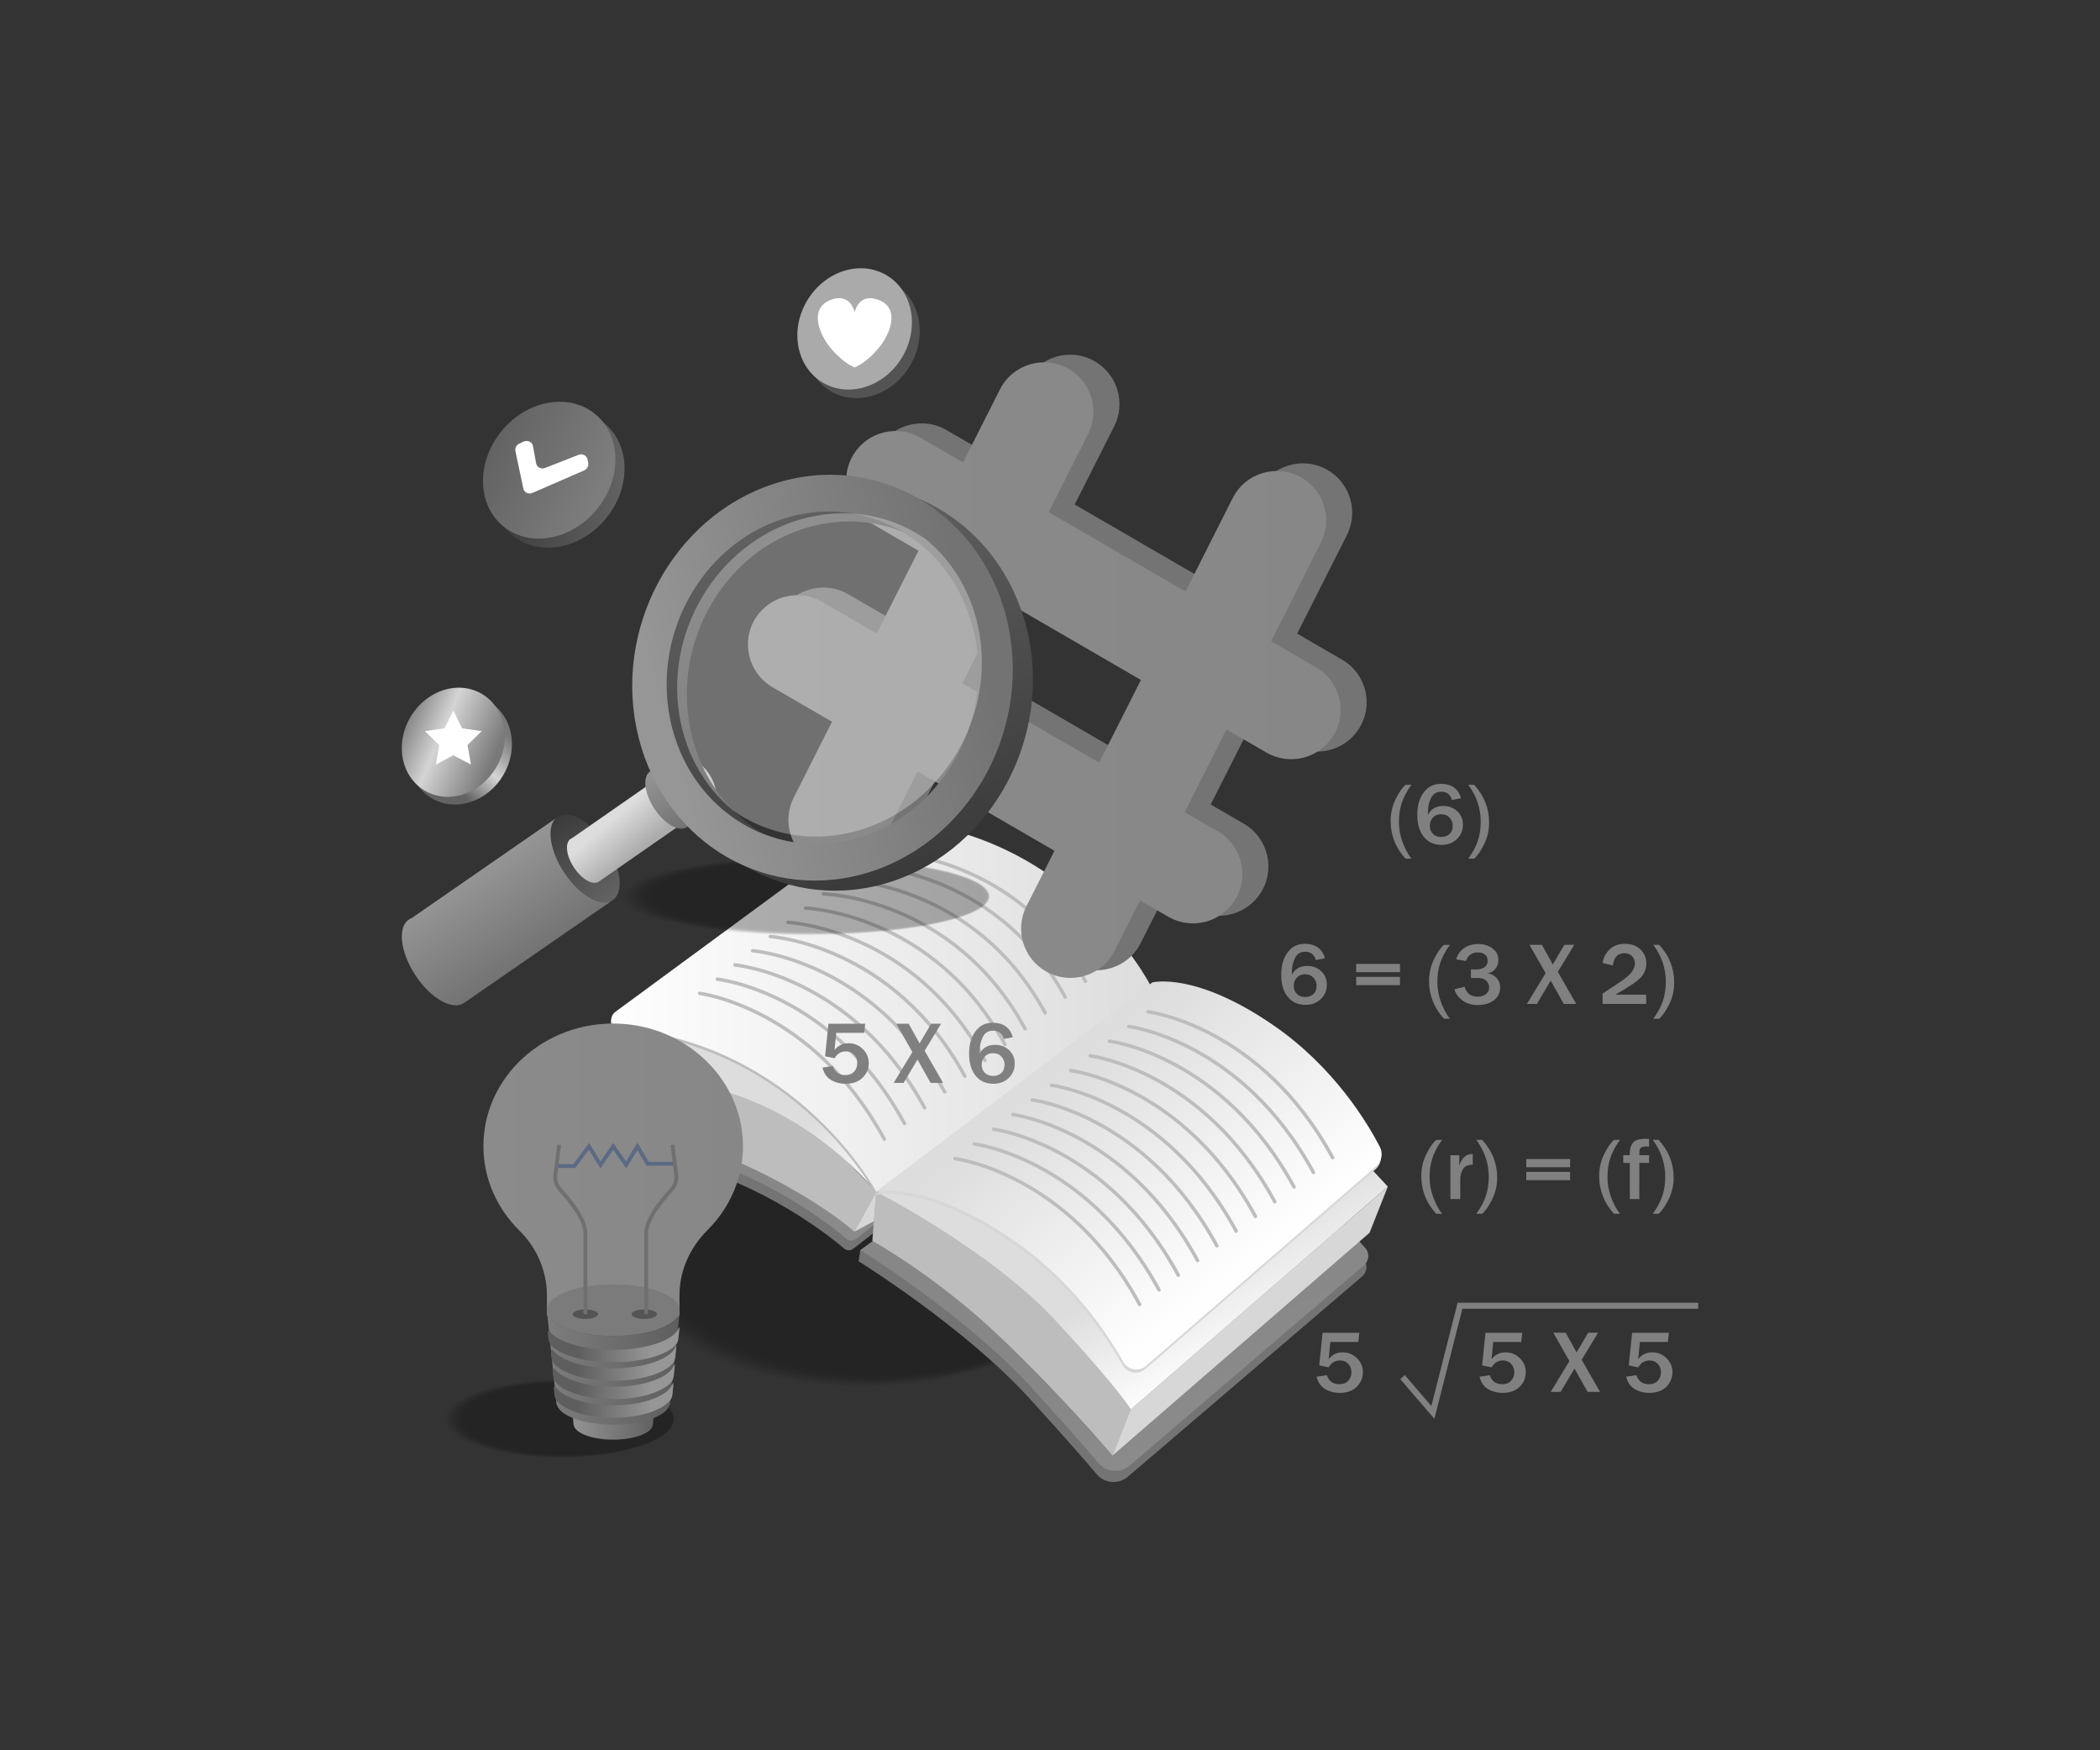 <svg xmlns="http://www.w3.org/2000/svg" enable-background="new 0 0 3000 2500" viewBox="0 0 3000 2500"><rect x="0" y="0" width="3000" height="2500" fill="#333333" stroke="none"/><rect width="2918.6" height="2432.2" x="40.7" y="33.9" fill="none"/><g opacity=".3"><ellipse cx="1229.1" cy="1792.6" fill="#000000" opacity="0" rx="346" ry="190.2" class="color0f0a26 svgShape"/><ellipse cx="1230.1" cy="1792.6" fill="#000000" opacity=".007" rx="344.9" ry="189.6" class="color0f0a26 svgShape"/><ellipse cx="1231" cy="1792.6" fill="#000000" opacity=".013" rx="343.8" ry="189" class="color0f0a26 svgShape"/><ellipse cx="1231.9" cy="1792.6" fill="#000000" opacity=".02" rx="342.6" ry="188.4" class="color0f0a26 svgShape"/><ellipse cx="1232.9" cy="1792.6" fill="#000000" opacity=".026" rx="341.5" ry="187.8" class="color0f0a26 svgShape"/><ellipse cx="1233.8" cy="1792.6" fill="#000000" opacity=".033" rx="340.4" ry="187.1" class="color0f0a26 svgShape"/><ellipse cx="1234.7" cy="1792.6" fill="#000000" opacity=".04" rx="339.2" ry="186.5" class="color0f0a26 svgShape"/><ellipse cx="1235.7" cy="1792.6" fill="#000000" opacity=".046" rx="338.1" ry="185.9" class="color0f0a26 svgShape"/><ellipse cx="1236.6" cy="1792.6" fill="#000000" opacity=".053" rx="337" ry="185.3" class="color0f0a26 svgShape"/><ellipse cx="1237.5" cy="1792.6" fill="#000000" opacity=".06" rx="335.8" ry="184.6" class="color0f0a26 svgShape"/><ellipse cx="1238.5" cy="1792.6" fill="#000000" opacity=".066" rx="334.7" ry="184" class="color0f0a26 svgShape"/><ellipse cx="1239.4" cy="1792.6" fill="#000000" opacity=".073" rx="333.6" ry="183.4" class="color0f0a26 svgShape"/><ellipse cx="1240.3" cy="1792.6" fill="#000000" opacity=".079" rx="332.4" ry="182.8" class="color0f0a26 svgShape"/><ellipse cx="1241.3" cy="1792.6" fill="#000000" opacity=".086" rx="331.3" ry="182.1" class="color0f0a26 svgShape"/><ellipse cx="1242.2" cy="1792.6" fill="#000000" opacity=".093" rx="330.2" ry="181.5" class="color0f0a26 svgShape"/><ellipse cx="1243.1" cy="1792.6" fill="#000000" opacity=".099" rx="329" ry="180.9" class="color0f0a26 svgShape"/><ellipse cx="1244.1" cy="1792.6" fill="#000000" opacity=".106" rx="327.9" ry="180.3" class="color0f0a26 svgShape"/><ellipse cx="1245" cy="1792.6" fill="#000000" opacity=".113" rx="326.8" ry="179.7" class="color0f0a26 svgShape"/><ellipse cx="1245.9" cy="1792.6" fill="#000000" opacity=".119" rx="325.6" ry="179" class="color0f0a26 svgShape"/><ellipse cx="1246.9" cy="1792.6" fill="#000000" opacity=".126" rx="324.5" ry="178.4" class="color0f0a26 svgShape"/><ellipse cx="1247.8" cy="1792.6" fill="#000000" opacity=".133" rx="323.4" ry="177.8" class="color0f0a26 svgShape"/><ellipse cx="1248.8" cy="1792.6" fill="#000000" opacity=".139" rx="322.2" ry="177.2" class="color0f0a26 svgShape"/><ellipse cx="1249.7" cy="1792.6" fill="#000000" opacity=".146" rx="321.1" ry="176.5" class="color0f0a26 svgShape"/><ellipse cx="1250.6" cy="1792.6" fill="#000000" opacity=".152" rx="320" ry="175.9" class="color0f0a26 svgShape"/><ellipse cx="1251.6" cy="1792.6" fill="#000000" opacity=".159" rx="318.8" ry="175.3" class="color0f0a26 svgShape"/><ellipse cx="1252.5" cy="1792.6" fill="#000000" opacity=".166" rx="317.7" ry="174.7" class="color0f0a26 svgShape"/><ellipse cx="1253.4" cy="1792.6" fill="#000000" opacity=".172" rx="316.6" ry="174" class="color0f0a26 svgShape"/><ellipse cx="1254.4" cy="1792.6" fill="#000000" opacity=".179" rx="315.4" ry="173.4" class="color0f0a26 svgShape"/><ellipse cx="1255.3" cy="1792.6" fill="#000000" opacity=".185" rx="314.3" ry="172.8" class="color0f0a26 svgShape"/><ellipse cx="1256.2" cy="1792.6" fill="#000000" opacity=".192" rx="313.2" ry="172.2" class="color0f0a26 svgShape"/><ellipse cx="1257.2" cy="1792.6" fill="#000000" opacity=".199" rx="312" ry="171.6" class="color0f0a26 svgShape"/><ellipse cx="1258.1" cy="1792.6" fill="#000000" opacity=".205" rx="310.9" ry="170.9" class="color0f0a26 svgShape"/><ellipse cx="1259" cy="1792.6" fill="#000000" opacity=".212" rx="309.8" ry="170.3" class="color0f0a26 svgShape"/><ellipse cx="1260" cy="1792.6" fill="#000000" opacity=".218" rx="308.6" ry="169.7" class="color0f0a26 svgShape"/><ellipse cx="1260.9" cy="1792.6" fill="#000000" opacity=".225" rx="307.5" ry="169.1" class="color0f0a26 svgShape"/><ellipse cx="1261.8" cy="1792.6" fill="#000000" opacity=".232" rx="306.4" ry="168.4" class="color0f0a26 svgShape"/><ellipse cx="1262.8" cy="1792.6" fill="#000000" opacity=".238" rx="305.2" ry="167.8" class="color0f0a26 svgShape"/><ellipse cx="1263.7" cy="1792.6" fill="#000000" opacity=".245" rx="304.1" ry="167.2" class="color0f0a26 svgShape"/><ellipse cx="1264.6" cy="1792.6" fill="#000000" opacity=".252" rx="303" ry="166.6" class="color0f0a26 svgShape"/><ellipse cx="1265.6" cy="1792.6" fill="#000000" opacity=".258" rx="301.8" ry="166" class="color0f0a26 svgShape"/><ellipse cx="1266.5" cy="1792.6" fill="#000000" opacity=".265" rx="300.7" ry="165.3" class="color0f0a26 svgShape"/><ellipse cx="1267.4" cy="1792.6" fill="#000000" opacity=".272" rx="299.6" ry="164.7" class="color0f0a26 svgShape"/><ellipse cx="1268.4" cy="1792.6" fill="#000000" opacity=".278" rx="298.4" ry="164.1" class="color0f0a26 svgShape"/><ellipse cx="1269.3" cy="1792.6" fill="#000000" opacity=".285" rx="297.3" ry="163.5" class="color0f0a26 svgShape"/><ellipse cx="1270.2" cy="1792.6" fill="#000000" opacity=".291" rx="296.2" ry="162.8" class="color0f0a26 svgShape"/><ellipse cx="1271.2" cy="1792.6" fill="#000000" opacity=".298" rx="295" ry="162.2" class="color0f0a26 svgShape"/><ellipse cx="1272.1" cy="1792.6" fill="#000000" opacity=".305" rx="293.9" ry="161.6" class="color0f0a26 svgShape"/><ellipse cx="1273.1" cy="1792.6" fill="#000000" opacity=".311" rx="292.8" ry="161" class="color0f0a26 svgShape"/><ellipse cx="1274" cy="1792.6" fill="#000000" opacity=".318" rx="291.6" ry="160.3" class="color0f0a26 svgShape"/><ellipse cx="1274.9" cy="1792.6" fill="#000000" opacity=".325" rx="290.5" ry="159.7" class="color0f0a26 svgShape"/><ellipse cx="1275.9" cy="1792.6" fill="#000000" opacity=".331" rx="289.4" ry="159.1" class="color0f0a26 svgShape"/><ellipse cx="1276.8" cy="1792.6" fill="#000000" opacity=".338" rx="288.2" ry="158.5" class="color0f0a26 svgShape"/><ellipse cx="1277.7" cy="1792.6" fill="#000000" opacity=".344" rx="287.1" ry="157.9" class="color0f0a26 svgShape"/><ellipse cx="1278.7" cy="1792.6" fill="#000000" opacity=".351" rx="286" ry="157.2" class="color0f0a26 svgShape"/><ellipse cx="1279.6" cy="1792.6" fill="#000000" opacity=".358" rx="284.8" ry="156.6" class="color0f0a26 svgShape"/><ellipse cx="1280.5" cy="1792.6" fill="#000000" opacity=".364" rx="283.7" ry="156" class="color0f0a26 svgShape"/><ellipse cx="1281.5" cy="1792.6" fill="#000000" opacity=".371" rx="282.6" ry="155.4" class="color0f0a26 svgShape"/><ellipse cx="1282.4" cy="1792.6" fill="#000000" opacity=".378" rx="281.4" ry="154.7" class="color0f0a26 svgShape"/><ellipse cx="1283.3" cy="1792.6" fill="#000000" opacity=".384" rx="280.3" ry="154.1" class="color0f0a26 svgShape"/><ellipse cx="1284.3" cy="1792.6" fill="#000000" opacity=".391" rx="279.2" ry="153.5" class="color0f0a26 svgShape"/><ellipse cx="1285.2" cy="1792.6" fill="#000000" opacity=".397" rx="278" ry="152.9" class="color0f0a26 svgShape"/><ellipse cx="1286.1" cy="1792.6" fill="#000000" opacity=".404" rx="276.9" ry="152.3" class="color0f0a26 svgShape"/><ellipse cx="1287.1" cy="1792.6" fill="#000000" opacity=".411" rx="275.8" ry="151.6" class="color0f0a26 svgShape"/><ellipse cx="1288" cy="1792.6" fill="#000000" opacity=".417" rx="274.7" ry="151" class="color0f0a26 svgShape"/><ellipse cx="1288.9" cy="1792.6" fill="#000000" opacity=".424" rx="273.5" ry="150.4" class="color0f0a26 svgShape"/><ellipse cx="1289.9" cy="1792.6" fill="#000000" opacity=".43" rx="272.4" ry="149.8" class="color0f0a26 svgShape"/><ellipse cx="1290.8" cy="1792.6" fill="#000000" opacity=".437" rx="271.3" ry="149.1" class="color0f0a26 svgShape"/><ellipse cx="1291.7" cy="1792.6" fill="#000000" opacity=".444" rx="270.1" ry="148.5" class="color0f0a26 svgShape"/><ellipse cx="1292.7" cy="1792.6" fill="#000000" opacity=".45" rx="269" ry="147.9" class="color0f0a26 svgShape"/><ellipse cx="1293.6" cy="1792.6" fill="#000000" opacity=".457" rx="267.9" ry="147.3" class="color0f0a26 svgShape"/><ellipse cx="1294.5" cy="1792.6" fill="#000000" opacity=".464" rx="266.7" ry="146.6" class="color0f0a26 svgShape"/><ellipse cx="1295.5" cy="1792.6" fill="#000000" opacity=".47" rx="265.6" ry="146" class="color0f0a26 svgShape"/><ellipse cx="1296.4" cy="1792.6" fill="#000000" opacity=".477" rx="264.5" ry="145.4" class="color0f0a26 svgShape"/><ellipse cx="1297.4" cy="1792.6" fill="#000000" opacity=".483" rx="263.3" ry="144.8" class="color0f0a26 svgShape"/><ellipse cx="1298.3" cy="1792.6" fill="#000000" opacity=".49" rx="262.2" ry="144.2" class="color0f0a26 svgShape"/><ellipse cx="1299.2" cy="1792.6" fill="#000000" opacity=".497" rx="261.1" ry="143.5" class="color0f0a26 svgShape"/><ellipse cx="1300.2" cy="1792.6" fill="#000000" opacity=".503" rx="259.9" ry="142.9" class="color0f0a26 svgShape"/><ellipse cx="1301.1" cy="1792.6" fill="#000000" opacity=".51" rx="258.8" ry="142.3" class="color0f0a26 svgShape"/><ellipse cx="1302" cy="1792.6" fill="#000000" opacity=".517" rx="257.7" ry="141.7" class="color0f0a26 svgShape"/><ellipse cx="1303" cy="1792.6" fill="#000000" opacity=".523" rx="256.5" ry="141" class="color0f0a26 svgShape"/><ellipse cx="1303.9" cy="1792.6" fill="#000000" opacity=".53" rx="255.4" ry="140.4" class="color0f0a26 svgShape"/><ellipse cx="1304.8" cy="1792.6" fill="#000000" opacity=".536" rx="254.3" ry="139.8" class="color0f0a26 svgShape"/><ellipse cx="1305.8" cy="1792.6" fill="#000000" opacity=".543" rx="253.1" ry="139.2" class="color0f0a26 svgShape"/><ellipse cx="1306.7" cy="1792.6" fill="#000000" opacity=".55" rx="252" ry="138.5" class="color0f0a26 svgShape"/><ellipse cx="1307.6" cy="1792.6" fill="#000000" opacity=".556" rx="250.9" ry="137.9" class="color0f0a26 svgShape"/><ellipse cx="1308.6" cy="1792.6" fill="#000000" opacity=".563" rx="249.7" ry="137.3" class="color0f0a26 svgShape"/><ellipse cx="1309.5" cy="1792.6" fill="#000000" opacity=".57" rx="248.6" ry="136.7" class="color0f0a26 svgShape"/><ellipse cx="1310.4" cy="1792.6" fill="#000000" opacity=".576" rx="247.5" ry="136.1" class="color0f0a26 svgShape"/><ellipse cx="1311.4" cy="1792.6" fill="#000000" opacity=".583" rx="246.3" ry="135.4" class="color0f0a26 svgShape"/><ellipse cx="1312.3" cy="1792.6" fill="#000000" opacity=".589" rx="245.2" ry="134.8" class="color0f0a26 svgShape"/><ellipse cx="1313.2" cy="1792.6" fill="#000000" opacity=".596" rx="244.1" ry="134.2" class="color0f0a26 svgShape"/><ellipse cx="1314.2" cy="1792.6" fill="#000000" opacity=".603" rx="242.9" ry="133.6" class="color0f0a26 svgShape"/><ellipse cx="1315.1" cy="1792.6" fill="#000000" opacity=".609" rx="241.8" ry="132.9" class="color0f0a26 svgShape"/><ellipse cx="1316" cy="1792.6" fill="#000000" opacity=".616" rx="240.7" ry="132.3" class="color0f0a26 svgShape"/><ellipse cx="1317" cy="1792.6" fill="#000000" opacity=".623" rx="239.5" ry="131.7" class="color0f0a26 svgShape"/><ellipse cx="1317.9" cy="1792.6" fill="#000000" opacity=".629" rx="238.4" ry="131.1" class="color0f0a26 svgShape"/><ellipse cx="1318.8" cy="1792.6" fill="#000000" opacity=".636" rx="237.3" ry="130.5" class="color0f0a26 svgShape"/><ellipse cx="1319.8" cy="1792.6" fill="#000000" opacity=".642" rx="236.1" ry="129.8" class="color0f0a26 svgShape"/><ellipse cx="1320.7" cy="1792.6" fill="#000000" opacity=".649" rx="235" ry="129.2" class="color0f0a26 svgShape"/><ellipse cx="1321.7" cy="1792.6" fill="#000000" opacity=".656" rx="233.9" ry="128.6" class="color0f0a26 svgShape"/><ellipse cx="1322.6" cy="1792.6" fill="#000000" opacity=".662" rx="232.7" ry="128" class="color0f0a26 svgShape"/><ellipse cx="1323.5" cy="1792.6" fill="#000000" opacity=".669" rx="231.6" ry="127.3" class="color0f0a26 svgShape"/><ellipse cx="1324.5" cy="1792.6" fill="#000000" opacity=".675" rx="230.5" ry="126.7" class="color0f0a26 svgShape"/><ellipse cx="1325.4" cy="1792.6" fill="#000000" opacity=".682" rx="229.3" ry="126.1" class="color0f0a26 svgShape"/><ellipse cx="1326.3" cy="1792.6" fill="#000000" opacity=".689" rx="228.2" ry="125.5" class="color0f0a26 svgShape"/><ellipse cx="1327.3" cy="1792.6" fill="#000000" opacity=".695" rx="227.1" ry="124.8" class="color0f0a26 svgShape"/><ellipse cx="1328.2" cy="1792.6" fill="#000000" opacity=".702" rx="225.9" ry="124.2" class="color0f0a26 svgShape"/><ellipse cx="1329.1" cy="1792.6" fill="#000000" opacity=".709" rx="224.8" ry="123.6" class="color0f0a26 svgShape"/><ellipse cx="1330.1" cy="1792.6" fill="#000000" opacity=".715" rx="223.7" ry="123" class="color0f0a26 svgShape"/><ellipse cx="1331" cy="1792.6" fill="#000000" opacity=".722" rx="222.5" ry="122.4" class="color0f0a26 svgShape"/><ellipse cx="1331.9" cy="1792.6" fill="#000000" opacity=".729" rx="221.4" ry="121.7" class="color0f0a26 svgShape"/><ellipse cx="1332.9" cy="1792.6" fill="#000000" opacity=".735" rx="220.3" ry="121.1" class="color0f0a26 svgShape"/><ellipse cx="1333.8" cy="1792.6" fill="#000000" opacity=".742" rx="219.1" ry="120.5" class="color0f0a26 svgShape"/><ellipse cx="1334.7" cy="1792.6" fill="#000000" opacity=".748" rx="218" ry="119.9" class="color0f0a26 svgShape"/><ellipse cx="1335.7" cy="1792.6" fill="#000000" opacity=".755" rx="216.9" ry="119.2" class="color0f0a26 svgShape"/><ellipse cx="1336.6" cy="1792.6" fill="#000000" opacity=".762" rx="215.7" ry="118.6" class="color0f0a26 svgShape"/><ellipse cx="1337.5" cy="1792.6" fill="#000000" opacity=".768" rx="214.6" ry="118" class="color0f0a26 svgShape"/><ellipse cx="1338.5" cy="1792.6" fill="#000000" opacity=".775" rx="213.5" ry="117.4" class="color0f0a26 svgShape"/><ellipse cx="1339.4" cy="1792.6" fill="#000000" opacity=".781" rx="212.3" ry="116.7" class="color0f0a26 svgShape"/><ellipse cx="1340.3" cy="1792.6" fill="#000000" opacity=".788" rx="211.2" ry="116.1" class="color0f0a26 svgShape"/><ellipse cx="1341.3" cy="1792.6" fill="#000000" opacity=".795" rx="210.1" ry="115.5" class="color0f0a26 svgShape"/><ellipse cx="1342.2" cy="1792.6" fill="#000000" opacity=".801" rx="208.9" ry="114.9" class="color0f0a26 svgShape"/><ellipse cx="1343.1" cy="1792.6" fill="#000000" opacity=".808" rx="207.8" ry="114.3" class="color0f0a26 svgShape"/><ellipse cx="1344.1" cy="1792.6" fill="#000000" opacity=".815" rx="206.7" ry="113.6" class="color0f0a26 svgShape"/><ellipse cx="1345" cy="1792.6" fill="#000000" opacity=".821" rx="205.5" ry="113" class="color0f0a26 svgShape"/><ellipse cx="1346" cy="1792.6" fill="#000000" opacity=".828" rx="204.4" ry="112.4" class="color0f0a26 svgShape"/><ellipse cx="1346.9" cy="1792.6" fill="#000000" opacity=".834" rx="203.3" ry="111.8" class="color0f0a26 svgShape"/><ellipse cx="1347.8" cy="1792.6" fill="#000000" opacity=".841" rx="202.1" ry="111.1" class="color0f0a26 svgShape"/><ellipse cx="1348.8" cy="1792.6" fill="#000000" opacity=".848" rx="201" ry="110.5" class="color0f0a26 svgShape"/><ellipse cx="1349.7" cy="1792.6" fill="#000000" opacity=".854" rx="199.9" ry="109.9" class="color0f0a26 svgShape"/><ellipse cx="1350.6" cy="1792.6" fill="#000000" opacity=".861" rx="198.8" ry="109.3" class="color0f0a26 svgShape"/><ellipse cx="1351.6" cy="1792.6" fill="#000000" opacity=".868" rx="197.6" ry="108.7" class="color0f0a26 svgShape"/><ellipse cx="1352.5" cy="1792.6" fill="#000000" opacity=".874" rx="196.5" ry="108" class="color0f0a26 svgShape"/><ellipse cx="1353.4" cy="1792.6" fill="#000000" opacity=".881" rx="195.4" ry="107.4" class="color0f0a26 svgShape"/><ellipse cx="1354.4" cy="1792.6" fill="#000000" opacity=".887" rx="194.2" ry="106.8" class="color0f0a26 svgShape"/><ellipse cx="1355.3" cy="1792.6" fill="#000000" opacity=".894" rx="193.1" ry="106.2" class="color0f0a26 svgShape"/><ellipse cx="1356.2" cy="1792.6" fill="#000000" opacity=".901" rx="192" ry="105.5" class="color0f0a26 svgShape"/><ellipse cx="1357.2" cy="1792.6" fill="#000000" opacity=".907" rx="190.8" ry="104.9" class="color0f0a26 svgShape"/><ellipse cx="1358.1" cy="1792.6" fill="#000000" opacity=".914" rx="189.7" ry="104.3" class="color0f0a26 svgShape"/><ellipse cx="1359" cy="1792.6" fill="#000000" opacity=".92" rx="188.6" ry="103.7" class="color0f0a26 svgShape"/><ellipse cx="1360" cy="1792.6" fill="#000000" opacity=".927" rx="187.4" ry="103" class="color0f0a26 svgShape"/><ellipse cx="1360.9" cy="1792.6" fill="#000000" opacity=".934" rx="186.3" ry="102.4" class="color0f0a26 svgShape"/><ellipse cx="1361.8" cy="1792.6" fill="#000000" opacity=".94" rx="185.2" ry="101.8" class="color0f0a26 svgShape"/><ellipse cx="1362.8" cy="1792.6" fill="#000000" opacity=".947" rx="184" ry="101.2" class="color0f0a26 svgShape"/><ellipse cx="1363.7" cy="1792.6" fill="#000000" opacity=".954" rx="182.9" ry="100.6" class="color0f0a26 svgShape"/><ellipse cx="1364.6" cy="1792.6" fill="#000000" opacity=".96" rx="181.8" ry="99.9" class="color0f0a26 svgShape"/><ellipse cx="1365.6" cy="1792.6" fill="#000000" opacity=".967" rx="180.6" ry="99.3" class="color0f0a26 svgShape"/><ellipse cx="1366.5" cy="1792.6" fill="#000000" opacity=".974" rx="179.5" ry="98.7" class="color0f0a26 svgShape"/><ellipse cx="1367.4" cy="1792.6" fill="#000000" opacity=".98" rx="178.4" ry="98.1" class="color0f0a26 svgShape"/><ellipse cx="1368.4" cy="1792.6" fill="#000000" opacity=".987" rx="177.2" ry="97.4" class="color0f0a26 svgShape"/><ellipse cx="1369.3" cy="1792.6" fill="#000000" opacity=".993" rx="176.1" ry="96.8" class="color0f0a26 svgShape"/><ellipse cx="1370.3" cy="1792.6" fill="#000000" rx="175" ry="96.2" class="color0f0a26 svgShape"/></g><g opacity=".3"><ellipse cx="797.6" cy="2026.6" fill="#000000" opacity="0" rx="166.2" ry="56.5" class="color0f0a26 svgShape"/><ellipse cx="798.1" cy="2026.6" fill="#000000" opacity=".007" rx="165.7" ry="56.4" class="color0f0a26 svgShape"/><ellipse cx="798.5" cy="2026.6" fill="#000000" opacity=".013" rx="165.2" ry="56.2" class="color0f0a26 svgShape"/><ellipse cx="798.9" cy="2026.6" fill="#000000" opacity=".02" rx="164.6" ry="56" class="color0f0a26 svgShape"/><ellipse cx="799.4" cy="2026.6" fill="#000000" opacity=".026" rx="164.1" ry="55.8" class="color0f0a26 svgShape"/><ellipse cx="799.8" cy="2026.6" fill="#000000" opacity=".033" rx="163.5" ry="55.6" class="color0f0a26 svgShape"/><ellipse cx="800.3" cy="2026.6" fill="#000000" opacity=".04" rx="163" ry="55.4" class="color0f0a26 svgShape"/><ellipse cx="800.7" cy="2026.6" fill="#000000" opacity=".046" rx="162.4" ry="55.3" class="color0f0a26 svgShape"/><ellipse cx="801.2" cy="2026.6" fill="#000000" opacity=".053" rx="161.9" ry="55.1" class="color0f0a26 svgShape"/><ellipse cx="801.6" cy="2026.6" fill="#000000" opacity=".06" rx="161.3" ry="54.9" class="color0f0a26 svgShape"/><ellipse cx="802.1" cy="2026.6" fill="#000000" opacity=".066" rx="160.8" ry="54.7" class="color0f0a26 svgShape"/><ellipse cx="802.5" cy="2026.6" fill="#000000" opacity=".073" rx="160.3" ry="54.5" class="color0f0a26 svgShape"/><ellipse cx="803" cy="2026.6" fill="#000000" opacity=".079" rx="159.7" ry="54.3" class="color0f0a26 svgShape"/><ellipse cx="803.4" cy="2026.6" fill="#000000" opacity=".086" rx="159.2" ry="54.1" class="color0f0a26 svgShape"/><ellipse cx="803.9" cy="2026.6" fill="#000000" opacity=".093" rx="158.6" ry="54" class="color0f0a26 svgShape"/><ellipse cx="804.3" cy="2026.6" fill="#000000" opacity=".099" rx="158.1" ry="53.8" class="color0f0a26 svgShape"/><ellipse cx="804.8" cy="2026.6" fill="#000000" opacity=".106" rx="157.5" ry="53.6" class="color0f0a26 svgShape"/><ellipse cx="805.2" cy="2026.6" fill="#000000" opacity=".113" rx="157" ry="53.4" class="color0f0a26 svgShape"/><ellipse cx="805.7" cy="2026.6" fill="#000000" opacity=".119" rx="156.4" ry="53.2" class="color0f0a26 svgShape"/><ellipse cx="806.1" cy="2026.6" fill="#000000" opacity=".126" rx="155.9" ry="53" class="color0f0a26 svgShape"/><ellipse cx="806.6" cy="2026.6" fill="#000000" opacity=".133" rx="155.4" ry="52.8" class="color0f0a26 svgShape"/><ellipse cx="807" cy="2026.6" fill="#000000" opacity=".139" rx="154.8" ry="52.7" class="color0f0a26 svgShape"/><ellipse cx="807.5" cy="2026.6" fill="#000000" opacity=".146" rx="154.3" ry="52.5" class="color0f0a26 svgShape"/><ellipse cx="807.9" cy="2026.6" fill="#000000" opacity=".152" rx="153.7" ry="52.3" class="color0f0a26 svgShape"/><ellipse cx="808.4" cy="2026.6" fill="#000000" opacity=".159" rx="153.2" ry="52.1" class="color0f0a26 svgShape"/><ellipse cx="808.8" cy="2026.6" fill="#000000" opacity=".166" rx="152.6" ry="51.9" class="color0f0a26 svgShape"/><ellipse cx="809.3" cy="2026.6" fill="#000000" opacity=".172" rx="152.1" ry="51.7" class="color0f0a26 svgShape"/><ellipse cx="809.7" cy="2026.6" fill="#000000" opacity=".179" rx="151.6" ry="51.5" class="color0f0a26 svgShape"/><ellipse cx="810.2" cy="2026.6" fill="#000000" opacity=".185" rx="151" ry="51.4" class="color0f0a26 svgShape"/><ellipse cx="810.6" cy="2026.6" fill="#000000" opacity=".192" rx="150.5" ry="51.2" class="color0f0a26 svgShape"/><ellipse cx="811.1" cy="2026.6" fill="#000000" opacity=".199" rx="149.9" ry="51" class="color0f0a26 svgShape"/><ellipse cx="811.5" cy="2026.6" fill="#000000" opacity=".205" rx="149.4" ry="50.8" class="color0f0a26 svgShape"/><ellipse cx="812" cy="2026.6" fill="#000000" opacity=".212" rx="148.8" ry="50.6" class="color0f0a26 svgShape"/><ellipse cx="812.4" cy="2026.6" fill="#000000" opacity=".218" rx="148.3" ry="50.4" class="color0f0a26 svgShape"/><ellipse cx="812.9" cy="2026.6" fill="#000000" opacity=".225" rx="147.7" ry="50.3" class="color0f0a26 svgShape"/><ellipse cx="813.3" cy="2026.6" fill="#000000" opacity=".232" rx="147.2" ry="50.1" class="color0f0a26 svgShape"/><ellipse cx="813.8" cy="2026.6" fill="#000000" opacity=".238" rx="146.7" ry="49.9" class="color0f0a26 svgShape"/><ellipse cx="814.2" cy="2026.6" fill="#000000" opacity=".245" rx="146.1" ry="49.7" class="color0f0a26 svgShape"/><ellipse cx="814.7" cy="2026.6" fill="#000000" opacity=".252" rx="145.6" ry="49.5" class="color0f0a26 svgShape"/><ellipse cx="815.1" cy="2026.6" fill="#000000" opacity=".258" rx="145" ry="49.3" class="color0f0a26 svgShape"/><ellipse cx="815.6" cy="2026.6" fill="#000000" opacity=".265" rx="144.5" ry="49.1" class="color0f0a26 svgShape"/><ellipse cx="816" cy="2026.6" fill="#000000" opacity=".272" rx="143.9" ry="49" class="color0f0a26 svgShape"/><ellipse cx="816.5" cy="2026.6" fill="#000000" opacity=".278" rx="143.4" ry="48.8" class="color0f0a26 svgShape"/><ellipse cx="816.9" cy="2026.6" fill="#000000" opacity=".285" rx="142.8" ry="48.6" class="color0f0a26 svgShape"/><ellipse cx="817.4" cy="2026.6" fill="#000000" opacity=".291" rx="142.3" ry="48.4" class="color0f0a26 svgShape"/><ellipse cx="817.8" cy="2026.6" fill="#000000" opacity=".298" rx="141.8" ry="48.2" class="color0f0a26 svgShape"/><ellipse cx="818.3" cy="2026.6" fill="#000000" opacity=".305" rx="141.2" ry="48" class="color0f0a26 svgShape"/><ellipse cx="818.7" cy="2026.6" fill="#000000" opacity=".311" rx="140.7" ry="47.8" class="color0f0a26 svgShape"/><ellipse cx="819.2" cy="2026.6" fill="#000000" opacity=".318" rx="140.1" ry="47.7" class="color0f0a26 svgShape"/><ellipse cx="819.6" cy="2026.6" fill="#000000" opacity=".325" rx="139.6" ry="47.5" class="color0f0a26 svgShape"/><ellipse cx="820.1" cy="2026.6" fill="#000000" opacity=".331" rx="139" ry="47.3" class="color0f0a26 svgShape"/><ellipse cx="820.5" cy="2026.6" fill="#000000" opacity=".338" rx="138.5" ry="47.1" class="color0f0a26 svgShape"/><ellipse cx="821" cy="2026.6" fill="#000000" opacity=".344" rx="137.9" ry="46.9" class="color0f0a26 svgShape"/><ellipse cx="821.4" cy="2026.6" fill="#000000" opacity=".351" rx="137.4" ry="46.7" class="color0f0a26 svgShape"/><ellipse cx="821.8" cy="2026.6" fill="#000000" opacity=".358" rx="136.9" ry="46.6" class="color0f0a26 svgShape"/><ellipse cx="822.3" cy="2026.6" fill="#000000" opacity=".364" rx="136.3" ry="46.4" class="color0f0a26 svgShape"/><ellipse cx="822.7" cy="2026.6" fill="#000000" opacity=".371" rx="135.8" ry="46.2" class="color0f0a26 svgShape"/><ellipse cx="823.2" cy="2026.6" fill="#000000" opacity=".378" rx="135.2" ry="46" class="color0f0a26 svgShape"/><ellipse cx="823.6" cy="2026.6" fill="#000000" opacity=".384" rx="134.7" ry="45.8" class="color0f0a26 svgShape"/><ellipse cx="824.1" cy="2026.6" fill="#000000" opacity=".391" rx="134.1" ry="45.6" class="color0f0a26 svgShape"/><ellipse cx="824.5" cy="2026.6" fill="#000000" opacity=".397" rx="133.6" ry="45.4" class="color0f0a26 svgShape"/><ellipse cx="825" cy="2026.6" fill="#000000" opacity=".404" rx="133" ry="45.3" class="color0f0a26 svgShape"/><ellipse cx="825.4" cy="2026.6" fill="#000000" opacity=".411" rx="132.5" ry="45.1" class="color0f0a26 svgShape"/><ellipse cx="825.9" cy="2026.6" fill="#000000" opacity=".417" rx="132" ry="44.9" class="color0f0a26 svgShape"/><ellipse cx="826.3" cy="2026.6" fill="#000000" opacity=".424" rx="131.4" ry="44.7" class="color0f0a26 svgShape"/><ellipse cx="826.8" cy="2026.6" fill="#000000" opacity=".43" rx="130.9" ry="44.5" class="color0f0a26 svgShape"/><ellipse cx="827.2" cy="2026.6" fill="#000000" opacity=".437" rx="130.3" ry="44.3" class="color0f0a26 svgShape"/><ellipse cx="827.7" cy="2026.6" fill="#000000" opacity=".444" rx="129.8" ry="44.1" class="color0f0a26 svgShape"/><ellipse cx="828.1" cy="2026.6" fill="#000000" opacity=".45" rx="129.2" ry="44" class="color0f0a26 svgShape"/><ellipse cx="828.6" cy="2026.6" fill="#000000" opacity=".457" rx="128.7" ry="43.8" class="color0f0a26 svgShape"/><ellipse cx="829" cy="2026.6" fill="#000000" opacity=".464" rx="128.1" ry="43.6" class="color0f0a26 svgShape"/><ellipse cx="829.5" cy="2026.6" fill="#000000" opacity=".47" rx="127.6" ry="43.4" class="color0f0a26 svgShape"/><ellipse cx="829.9" cy="2026.6" fill="#000000" opacity=".477" rx="127.1" ry="43.2" class="color0f0a26 svgShape"/><ellipse cx="830.4" cy="2026.6" fill="#000000" opacity=".483" rx="126.5" ry="43" class="color0f0a26 svgShape"/><ellipse cx="830.8" cy="2026.6" fill="#000000" opacity=".49" rx="126" ry="42.8" class="color0f0a26 svgShape"/><ellipse cx="831.3" cy="2026.6" fill="#000000" opacity=".497" rx="125.4" ry="42.7" class="color0f0a26 svgShape"/><ellipse cx="831.7" cy="2026.6" fill="#000000" opacity=".503" rx="124.9" ry="42.5" class="color0f0a26 svgShape"/><ellipse cx="832.2" cy="2026.6" fill="#000000" opacity=".51" rx="124.3" ry="42.3" class="color0f0a26 svgShape"/><ellipse cx="832.6" cy="2026.6" fill="#000000" opacity=".517" rx="123.8" ry="42.1" class="color0f0a26 svgShape"/><ellipse cx="833.1" cy="2026.6" fill="#000000" opacity=".523" rx="123.2" ry="41.9" class="color0f0a26 svgShape"/><ellipse cx="833.5" cy="2026.6" fill="#000000" opacity=".53" rx="122.7" ry="41.7" class="color0f0a26 svgShape"/><ellipse cx="834" cy="2026.6" fill="#000000" opacity=".536" rx="122.2" ry="41.6" class="color0f0a26 svgShape"/><ellipse cx="834.4" cy="2026.6" fill="#000000" opacity=".543" rx="121.6" ry="41.4" class="color0f0a26 svgShape"/><ellipse cx="834.9" cy="2026.6" fill="#000000" opacity=".55" rx="121.1" ry="41.2" class="color0f0a26 svgShape"/><ellipse cx="835.3" cy="2026.6" fill="#000000" opacity=".556" rx="120.5" ry="41" class="color0f0a26 svgShape"/><ellipse cx="835.8" cy="2026.6" fill="#000000" opacity=".563" rx="120" ry="40.8" class="color0f0a26 svgShape"/><ellipse cx="836.2" cy="2026.6" fill="#000000" opacity=".57" rx="119.4" ry="40.6" class="color0f0a26 svgShape"/><ellipse cx="836.7" cy="2026.6" fill="#000000" opacity=".576" rx="118.9" ry="40.4" class="color0f0a26 svgShape"/><ellipse cx="837.1" cy="2026.6" fill="#000000" opacity=".583" rx="118.4" ry="40.3" class="color0f0a26 svgShape"/><ellipse cx="837.6" cy="2026.6" fill="#000000" opacity=".589" rx="117.8" ry="40.1" class="color0f0a26 svgShape"/><ellipse cx="838" cy="2026.6" fill="#000000" opacity=".596" rx="117.3" ry="39.9" class="color0f0a26 svgShape"/><ellipse cx="838.5" cy="2026.6" fill="#000000" opacity=".603" rx="116.7" ry="39.7" class="color0f0a26 svgShape"/><ellipse cx="838.9" cy="2026.6" fill="#000000" opacity=".609" rx="116.2" ry="39.5" class="color0f0a26 svgShape"/><ellipse cx="839.4" cy="2026.6" fill="#000000" opacity=".616" rx="115.6" ry="39.3" class="color0f0a26 svgShape"/><ellipse cx="839.8" cy="2026.6" fill="#000000" opacity=".623" rx="115.1" ry="39.1" class="color0f0a26 svgShape"/><ellipse cx="840.3" cy="2026.6" fill="#000000" opacity=".629" rx="114.5" ry="39" class="color0f0a26 svgShape"/><ellipse cx="840.7" cy="2026.6" fill="#000000" opacity=".636" rx="114" ry="38.8" class="color0f0a26 svgShape"/><ellipse cx="841.2" cy="2026.6" fill="#000000" opacity=".642" rx="113.5" ry="38.6" class="color0f0a26 svgShape"/><ellipse cx="841.6" cy="2026.6" fill="#000000" opacity=".649" rx="112.9" ry="38.4" class="color0f0a26 svgShape"/><ellipse cx="842.1" cy="2026.6" fill="#000000" opacity=".656" rx="112.4" ry="38.2" class="color0f0a26 svgShape"/><ellipse cx="842.5" cy="2026.6" fill="#000000" opacity=".662" rx="111.8" ry="38" class="color0f0a26 svgShape"/><ellipse cx="843" cy="2026.6" fill="#000000" opacity=".669" rx="111.3" ry="37.8" class="color0f0a26 svgShape"/><ellipse cx="843.4" cy="2026.6" fill="#000000" opacity=".675" rx="110.7" ry="37.7" class="color0f0a26 svgShape"/><ellipse cx="843.9" cy="2026.6" fill="#000000" opacity=".682" rx="110.2" ry="37.5" class="color0f0a26 svgShape"/><ellipse cx="844.3" cy="2026.6" fill="#000000" opacity=".689" rx="109.6" ry="37.3" class="color0f0a26 svgShape"/><ellipse cx="844.8" cy="2026.6" fill="#000000" opacity=".695" rx="109.1" ry="37.1" class="color0f0a26 svgShape"/><ellipse cx="845.2" cy="2026.6" fill="#000000" opacity=".702" rx="108.6" ry="36.9" class="color0f0a26 svgShape"/><ellipse cx="845.6" cy="2026.6" fill="#000000" opacity=".709" rx="108" ry="36.7" class="color0f0a26 svgShape"/><ellipse cx="846.1" cy="2026.6" fill="#000000" opacity=".715" rx="107.5" ry="36.6" class="color0f0a26 svgShape"/><ellipse cx="846.5" cy="2026.6" fill="#000000" opacity=".722" rx="106.9" ry="36.4" class="color0f0a26 svgShape"/><ellipse cx="847" cy="2026.6" fill="#000000" opacity=".729" rx="106.4" ry="36.2" class="color0f0a26 svgShape"/><ellipse cx="847.4" cy="2026.6" fill="#000000" opacity=".735" rx="105.8" ry="36" class="color0f0a26 svgShape"/><ellipse cx="847.9" cy="2026.6" fill="#000000" opacity=".742" rx="105.3" ry="35.8" class="color0f0a26 svgShape"/><ellipse cx="848.3" cy="2026.6" fill="#000000" opacity=".748" rx="104.7" ry="35.6" class="color0f0a26 svgShape"/><ellipse cx="848.8" cy="2026.6" fill="#000000" opacity=".755" rx="104.2" ry="35.4" class="color0f0a26 svgShape"/><ellipse cx="849.2" cy="2026.6" fill="#000000" opacity=".762" rx="103.7" ry="35.3" class="color0f0a26 svgShape"/><ellipse cx="849.7" cy="2026.6" fill="#000000" opacity=".768" rx="103.1" ry="35.1" class="color0f0a26 svgShape"/><ellipse cx="850.1" cy="2026.6" fill="#000000" opacity=".775" rx="102.6" ry="34.9" class="color0f0a26 svgShape"/><ellipse cx="850.6" cy="2026.6" fill="#000000" opacity=".781" rx="102" ry="34.7" class="color0f0a26 svgShape"/><ellipse cx="851" cy="2026.6" fill="#000000" opacity=".788" rx="101.5" ry="34.5" class="color0f0a26 svgShape"/><ellipse cx="851.5" cy="2026.6" fill="#000000" opacity=".795" rx="100.9" ry="34.3" class="color0f0a26 svgShape"/><ellipse cx="851.9" cy="2026.6" fill="#000000" opacity=".801" rx="100.4" ry="34.1" class="color0f0a26 svgShape"/><ellipse cx="852.4" cy="2026.6" fill="#000000" opacity=".808" rx="99.8" ry="34" class="color0f0a26 svgShape"/><ellipse cx="852.8" cy="2026.6" fill="#000000" opacity=".815" rx="99.3" ry="33.8" class="color0f0a26 svgShape"/><ellipse cx="853.3" cy="2026.6" fill="#000000" opacity=".821" rx="98.8" ry="33.6" class="color0f0a26 svgShape"/><ellipse cx="853.7" cy="2026.6" fill="#000000" opacity=".828" rx="98.2" ry="33.4" class="color0f0a26 svgShape"/><ellipse cx="854.2" cy="2026.6" fill="#000000" opacity=".834" rx="97.7" ry="33.2" class="color0f0a26 svgShape"/><ellipse cx="854.6" cy="2026.6" fill="#000000" opacity=".841" rx="97.1" ry="33" class="color0f0a26 svgShape"/><ellipse cx="855.1" cy="2026.6" fill="#000000" opacity=".848" rx="96.6" ry="32.9" class="color0f0a26 svgShape"/><ellipse cx="855.5" cy="2026.6" fill="#000000" opacity=".854" rx="96" ry="32.7" class="color0f0a26 svgShape"/><ellipse cx="856" cy="2026.6" fill="#000000" opacity=".861" rx="95.5" ry="32.5" class="color0f0a26 svgShape"/><ellipse cx="856.4" cy="2026.6" fill="#000000" opacity=".868" rx="94.9" ry="32.3" class="color0f0a26 svgShape"/><ellipse cx="856.9" cy="2026.6" fill="#000000" opacity=".874" rx="94.4" ry="32.1" class="color0f0a26 svgShape"/><ellipse cx="857.3" cy="2026.6" fill="#000000" opacity=".881" rx="93.9" ry="31.9" class="color0f0a26 svgShape"/><ellipse cx="857.8" cy="2026.6" fill="#000000" opacity=".887" rx="93.3" ry="31.7" class="color0f0a26 svgShape"/><ellipse cx="858.2" cy="2026.6" fill="#000000" opacity=".894" rx="92.8" ry="31.6" class="color0f0a26 svgShape"/><ellipse cx="858.7" cy="2026.6" fill="#000000" opacity=".901" rx="92.2" ry="31.4" class="color0f0a26 svgShape"/><ellipse cx="859.1" cy="2026.6" fill="#000000" opacity=".907" rx="91.7" ry="31.2" class="color0f0a26 svgShape"/><ellipse cx="859.6" cy="2026.6" fill="#000000" opacity=".914" rx="91.1" ry="31" class="color0f0a26 svgShape"/><ellipse cx="860" cy="2026.6" fill="#000000" opacity=".92" rx="90.6" ry="30.8" class="color0f0a26 svgShape"/><ellipse cx="860.5" cy="2026.6" fill="#000000" opacity=".927" rx="90" ry="30.6" class="color0f0a26 svgShape"/><ellipse cx="860.9" cy="2026.6" fill="#000000" opacity=".934" rx="89.5" ry="30.4" class="color0f0a26 svgShape"/><ellipse cx="861.4" cy="2026.6" fill="#000000" opacity=".94" rx="89" ry="30.3" class="color0f0a26 svgShape"/><ellipse cx="861.8" cy="2026.6" fill="#000000" opacity=".947" rx="88.4" ry="30.1" class="color0f0a26 svgShape"/><ellipse cx="862.3" cy="2026.6" fill="#000000" opacity=".954" rx="87.9" ry="29.9" class="color0f0a26 svgShape"/><ellipse cx="862.7" cy="2026.6" fill="#000000" opacity=".96" rx="87.3" ry="29.7" class="color0f0a26 svgShape"/><ellipse cx="863.2" cy="2026.6" fill="#000000" opacity=".967" rx="86.8" ry="29.5" class="color0f0a26 svgShape"/><ellipse cx="863.6" cy="2026.6" fill="#000000" opacity=".974" rx="86.2" ry="29.3" class="color0f0a26 svgShape"/><ellipse cx="864.1" cy="2026.6" fill="#000000" opacity=".98" rx="85.7" ry="29.1" class="color0f0a26 svgShape"/><ellipse cx="864.5" cy="2026.6" fill="#000000" opacity=".987" rx="85.1" ry="29" class="color0f0a26 svgShape"/><ellipse cx="865" cy="2026.6" fill="#000000" opacity=".993" rx="84.6" ry="28.8" class="color0f0a26 svgShape"/><ellipse cx="865.4" cy="2026.6" fill="#000000" rx="84.1" ry="28.6" class="color0f0a26 svgShape"/></g><path fill="#747474" d="M1203.8,1321.2c0,0,25.5-15.3,167.2,20.4s229.5,146.7,229.5,146.7l-381.8,295.5c-3.7,2.9-9,2.8-12.5-0.3     c-23.7-20-114.4-91.7-235.6-122.3c-72.3-18.2-111.2-28.2-131.9-33.5c-9.4-2.4-11.9-14.7-4.2-20.6L1203.8,1321.2z" class="colordd6a0b svgShape"/><linearGradient id="a" x1="1316.583" x2="1253.927" y1="1727.043" y2="1607.34" gradientUnits="userSpaceOnUse"><stop offset="0" stop-color="#8b8b8b" class="stopColorf58b21 svgShape"/><stop offset="1" stop-color="#878787" class="stopColorf5b419 svgShape"/></linearGradient><path fill="url(#a)" d="M1207.4,1307.4c0,0,25.5-15.3,167.2,20.4c141.7,35.7,229.5,146.7,229.5,146.7L1222.2,1770     c-3.7,2.9-9,2.8-12.5-0.3c-23.7-20-114.4-91.7-235.6-122.3c-72.3-18.2-111.2-28.2-131.9-33.5c-9.4-2.4-11.9-14.7-4.2-20.6     L1207.4,1307.4z"/><path fill="#747474" d="M1610.6,1520.4c0,0,162.9,87,256,189l81,88.8c6.6,7.2,5.9,18.4-1.5,24.8l-334.9,286.3     c-13.3,11.3-33.2,9.7-44.5-3.6c-17-20.1-46.9-54.4-96.5-108.8c-93.1-102-243.7-195.4-243.7-195.4l2.6-16L1610.6,1520.4z" class="colordd6a0b svgShape"/><linearGradient id="b" x1="1723.8" x2="1645.219" y1="2029.022" y2="1878.897" gradientTransform="matrix(1.003 .024 0 1 -3.081 -23.363)" gradientUnits="userSpaceOnUse"><stop offset="0" stop-color="#8b8b8b" class="stopColorf58b21 svgShape"/><stop offset="1" stop-color="#878787" class="stopColorf5b419 svgShape"/></linearGradient><path fill="url(#b)" d="M1613.2,1504.5c0,0,162.9,87,256,189l81,88.8c6.6,7.2,5.9,18.4-1.5,24.8l-334.9,286.3     c-13.3,11.3-33.2,9.7-44.5-3.6c-17-20.1-46.9-54.4-96.5-108.8c-93.1-102-243.7-195.4-243.7-195.4L1613.2,1504.5z"/><path fill="#bdbdbd" d="M1251.8 1702.2l-5.6 70.2c0 0 91.6 50.2 184.6 139.2 93 88.9 158.6 167.5 158.6 167.5l26.1-65.9-206.8-315.4L1251.8 1702.2zM855.1 1535v65.1c0 0 97.2 13.2 204.4 61.7 107.2 48.5 161.1 97.4 161.1 97.4l31.1-57-198.3-206.7L855.1 1535z" class="coloraeb7cc svgShape"/><linearGradient id="c" x1="1347.12" x2="1284.271" y1="1658.528" y2="1538.457" gradientUnits="userSpaceOnUse"><stop offset="0" stop-color="#fefefe" class="stopColorfffeff svgShape"/><stop offset="1" stop-color="#dddddd" class="stopColorcfd5eb svgShape"/></linearGradient><path fill="url(#c)" d="M1243.4,1234.5c0,0,25.5-15.3,167.2,20.4s229.5,146.7,229.5,146.7l-388.3,300.5c0,0-87.8-111-229.5-146.7     c-141.7-35.7-167.2-20.4-167.2-20.4L1243.4,1234.5z"/><linearGradient id="d" x1="1749.284" x2="1670.601" y1="1950.903" y2="1800.582" gradientUnits="userSpaceOnUse"><stop offset="0" stop-color="#fefefe" class="stopColorfffeff svgShape"/><stop offset="1" stop-color="#dddddd" class="stopColorcfd5eb svgShape"/></linearGradient><path fill="url(#d)" d="M1634.6,1412.1c0,0,162.4,83.1,255.2,183c92.8,99.8,92.8,99.8,92.8,99.8l-367.2,318.3     c0,0-15.7-28.2-108.4-128c-92.8-99.8-255.2-183-255.2-183L1634.6,1412.1z"/><path fill="#d7d7d7" d="M1250.7,1706.8c0,0,66.6-17.2,189.9,65.1c89.4,59.7,141.1,138.7,162.8,177.7c6.6,11.9,22.5,14.8,32.8,5.9     l328.8-285.3c7.8-6.8,10-18.1,5.2-27.3c-17.4-33.8-65.3-114.1-151.9-173.7c-112.5-77.6-173.3-61.3-173.3-61.3L1250.7,1706.8z" class="colorccd3e2 svgShape"/><path fill="#bdbdbd" d="M1250.7,1705.7c0,0-111.5-211.3-366.4-233.3c-12-1-16.2-16.4-6.5-23.5l362.8-266.7c6.7-5,15-7.4,23.3-7     c263.1,11.1,377.9,234.7,377.9,234.7L1250.7,1705.7z" class="coloraeb7cc svgShape"/><linearGradient id="e" x1="1743.961" x2="1509.664" y1="1828.357" y2="1535.486" gradientUnits="userSpaceOnUse"><stop offset="0" stop-color="#fefefe" class="stopColorfffeff svgShape"/><stop offset="1" stop-color="#dddddd" class="stopColorcfd5eb svgShape"/></linearGradient><path fill="url(#e)" d="M1251.8,1702.2c0,0,66.6-17.2,189.9,65.1c89.4,59.7,141.1,138.7,162.8,177.7c6.6,11.9,22.5,14.8,32.8,5.9     l328.8-285.3c7.8-6.8,10-18.1,5.2-27.3c-17.4-33.8-65.3-114.1-151.9-173.7c-112.5-77.6-173.3-61.3-173.3-61.3L1251.8,1702.2z"/><linearGradient id="f" x1="873.503" x2="1642.922" y1="1436.895" y2="1436.895" gradientUnits="userSpaceOnUse"><stop offset="0" stop-color="#fefefe" class="stopColorfffeff svgShape"/><stop offset="1" stop-color="#dddddd" class="stopColorcfd5eb svgShape"/></linearGradient><path fill="url(#f)" d="M1251.8,1702.2c0,0-111.5-211.3-366.4-233.3c-12-1-16.2-16.4-6.5-23.5l362.8-266.7c6.7-5,15-7.4,23.3-7     c263.1,11.1,377.9,234.7,377.9,234.7L1251.8,1702.2z"/><polygon fill="#d7d7d7" points="1615.4 2013.1 1982.6 1694.9 1956.5 1760.8 1589.3 2079" class="colorccd3e2 svgShape"/><polygon fill="#d7d7d7" points="1220.6 1759.2 1248.4 1744.3 1251.8 1702.2" class="colorccd3e2 svgShape"/><path fill="none" stroke="#bdbdbd" stroke-linecap="round" stroke-linejoin="round" stroke-miterlimit="10" stroke-width="4.946" d="M1640 1445.2c0 0 161.6 19.9 263.8 208.4M1612.5 1466.2c0 0 161.6 19.9 263.8 208.4M1584.9 1487.1c0 0 161.6 19.9 263.8 208.4M1557.3 1508.1c0 0 161.6 19.9 263.8 208.4M1529.7 1529.1c0 0 161.6 19.9 263.8 208.4M1502.2 1550.1c0 0 161.6 19.9 263.8 208.4M1474.6 1571c0 0 161.6 19.9 263.8 208.4M1447 1592c0 0 161.6 19.9 263.8 208.4M1419.5 1613c0 0 161.6 19.9 263.8 208.4M1391.9 1634c0 0 161.6 19.9 263.8 208.4M1364.3 1654.9c0 0 161.6 19.9 263.8 208.4" class="colorStrokeaeb7cc svgStroke"/><g><path fill="none" stroke="#bdbdbd" stroke-linecap="round" stroke-linejoin="round" stroke-miterlimit="10" stroke-width="4.946" d="M1251.8 1215.9c0 0 196.7-2.7 298.8 185.8M1226.5 1236.2c0 0 193.2-.4 295.3 188.1M1201.3 1256.5c0 0 189.7 1.8 291.8 190.3M1176.1 1276.8c0 0 186.1 4.1 288.3 192.6M1150.9 1297.1c0 0 182.6 6.4 284.8 194.9M1125.7 1317.4c0 0 179.1 8.6 281.3 197.1M1100.5 1337.7c0 0 175.6 10.9 277.8 199.4M1075.2 1358c0 0 172.1 13.1 274.3 201.6M1050 1378.3c0 0 168.6 15.4 270.8 203.9M1024.8 1398.6c0 0 165.1 17.7 267.3 206.2M999.6 1418.9c0 0 161.6 19.9 263.8 208.4" class="colorStrokeaeb7cc svgStroke"/></g><g><linearGradient id="g" x1="810.266" x2="942.121" y1="2000.382" y2="2000.382" gradientUnits="userSpaceOnUse"><stop offset="0" stop-color="#969696" class="stopColor7680b7 svgShape"/><stop offset="1" stop-color="#5e5e5e" class="stopColor2c3c91 svgShape"/></linearGradient><path fill="url(#g)" d="M942.1,1946.1l-9.6,90.2h-0.2c-2.6,11.3-26.8,20-56.2,20c-29.5,0-53.6-8.8-56.2-20h-0.3l-9.3-91.8     c2.7,13.2,31.2,23.6,65.8,23.6c33.2,0,60.7-9.5,65.3-22H942.1z"/><linearGradient id="h" x1="781.592" x2="970.795" y1="1954.569" y2="1954.569" gradientUnits="userSpaceOnUse"><stop offset="0" stop-color="#7d7d7d" class="stopColor505faa svgShape"/><stop offset="1" stop-color="#5e5e5e" class="stopColor2c3c91 svgShape"/></linearGradient><path fill="url(#h)" d="M970.8,1876.7L957,2006.1h-0.3c-3.7,16.2-38.4,28.7-80.6,28.7c-42.3,0-77-12.6-80.6-28.7H795l-13.4-131.8     c3.9,19,44.7,33.9,94.5,33.9c47.6,0,87.1-13.6,93.8-31.5H970.8z"/><linearGradient id="i" x1="930.044" x2="825.132" y1="1921.145" y2="1921.145" gradientUnits="userSpaceOnUse"><stop offset="0" stop-color="#969696" class="stopColor7680b7 svgShape"/><stop offset="1" stop-color="#5e5e5e" class="stopColor2c3c91 svgShape"/></linearGradient><path fill="url(#i)" d="M876,1945.7c40.6,0,75.3-9.9,88.7-24c2.5-2.6,4-6,4.4-9.5l1.7-15.7h-1c-6.7,17.9-46.2,31.5-93.8,31.5     c-42.6,0-78.7-11-90.6-26c-1-1.2-3.1-0.4-2.9,1.1l0.9,9.1c0.4,4,2.1,7.8,5.1,10.7C802.8,1936.3,836.6,1945.7,876,1945.7z"/><linearGradient id="j" x1="930.044" x2="825.132" y1="1947.557" y2="1947.557" gradientUnits="userSpaceOnUse"><stop offset="0" stop-color="#969696" class="stopColor7680b7 svgShape"/><stop offset="1" stop-color="#5e5e5e" class="stopColor2c3c91 svgShape"/></linearGradient><path fill="url(#j)" d="M876.1,1972.1c38.7,0,71.6-9.9,84.4-24c2.4-2.6,3.8-6,4.2-9.5l1.6-15.7h-0.9c-6.4,17.9-44,31.5-89.3,31.5     c-40.6,0-75-11-86.3-26c-0.9-1.2-2.9-0.4-2.8,1.1l0.9,9.1c0.4,4,2,7.8,4.9,10.7C806.3,1962.7,838.5,1972.1,876.1,1972.1z"/><linearGradient id="k" x1="930.044" x2="825.132" y1="1973.97" y2="1973.97" gradientUnits="userSpaceOnUse"><stop offset="0" stop-color="#969696" class="stopColor7680b7 svgShape"/><stop offset="1" stop-color="#5e5e5e" class="stopColor2c3c91 svgShape"/></linearGradient><path fill="url(#k)" d="M876.1,1998.5c37.7,0,69.9-9.9,82.4-24c2.3-2.6,3.7-6,4.1-9.5l1.6-15.7h-0.9     c-6.2,17.9-42.9,31.5-87.1,31.5c-39.6,0-73.1-11-84.2-26c-0.9-1.2-2.9-0.4-2.7,1.1l0.9,9.1c0.4,4,2,7.8,4.8,10.7     C808,1989.1,839.4,1998.5,876.1,1998.5z"/><linearGradient id="l" x1="930.044" x2="825.132" y1="2000.382" y2="2000.382" gradientUnits="userSpaceOnUse"><stop offset="0" stop-color="#969696" class="stopColor7680b7 svgShape"/><stop offset="1" stop-color="#5e5e5e" class="stopColor2c3c91 svgShape"/></linearGradient><path fill="url(#l)" d="M876.1,2025c36.9,0,68.4-9.9,80.6-24c2.3-2.6,3.6-6,4-9.5l1.5-15.7h-0.9c-6.1,17.9-41.9,31.5-85.2,31.5     c-38.7,0-71.5-11-82.3-26c-0.9-1.2-2.8-0.4-2.7,1.1l0.8,9.1c0.4,4,1.9,7.8,4.7,10.7C809.6,2015.6,840.3,2025,876.1,2025z"/><linearGradient id="m" x1="781.592" x2="969.807" y1="1891.255" y2="1891.255" gradientUnits="userSpaceOnUse"><stop offset="0" stop-color="#7d7d7d" class="stopColor505faa svgShape"/><stop offset="1" stop-color="#5e5e5e" class="stopColor2c3c91 svgShape"/></linearGradient><path fill="url(#m)" d="M969.8,1876.7c-6.7,17.9-46.2,31.5-93.8,31.5c-49.7,0-90.6-14.9-94.5-33.9L969.8,1876.7z"/><linearGradient id="n" x1="690.591" x2="1061.406" y1="1630.248" y2="1630.248" gradientTransform="matrix(1 0 0 .857 0 281.327)" gradientUnits="userSpaceOnUse"><stop offset="0" stop-color="#8b8b8b" class="stopColorf58b21 svgShape"/><stop offset="1" stop-color="#878787" class="stopColorf5b419 svgShape"/></linearGradient><path fill="url(#n)" d="M1061.3,1632c1.4,48.4-18,92.5-50.5,124.9c-25.2,25.2-40.1,58.1-40.1,92.8v27c0,9.7-42.5,17.5-94.7,17.5     c-51.5,0-93.5-7.6-94.7-17.1v-27c0-34.4-14.1-67.5-39.3-92.4c-31.8-31.4-51.4-73.8-51.4-120.7c0-98.9,87-178.7,192.6-174.9     C980.1,1465.6,1058.6,1540.6,1061.3,1632z"/><path fill="#7b7b7b" d="M970.8,1871.3c0,1.8-0.3,3.6-1,5.4c-6.7,17.9-46.2,31.5-93.8,31.5c-49.7,0-90.6-14.9-94.5-33.9     c-0.1-0.7-0.2-1.3-0.3-2c-0.1-0.2-0.1-0.7-0.1-1c0-0.2,0-0.7,0.1-1c1.2-20,43.2-35.9,94.7-35.9     C928.3,1834.4,970.8,1850.8,970.8,1871.3z" class="colordb721c svgShape"/><ellipse cx="836.3" cy="1877.1" fill="#545454" rx="18.1" ry="6.8" class="color934c16 svgShape"/><ellipse cx="920.4" cy="1877.1" fill="#545454" rx="18.1" ry="6.8" class="color934c16 svgShape"/><polyline fill="none" stroke="#5b6a84" stroke-miterlimit="10" stroke-width="5.482" points="966.3 1662.2 925.2 1662.2 910.6 1637.4 894.4 1663.9 876 1637.4 857.9 1663.9 841.4 1637.4 820.4 1665.5 795 1665.5"/><path fill="none" stroke="#6f6f6f" stroke-miterlimit="10" stroke-width="5.482" d="M923.1 1877.1v-114.6c0-21 19.6-44.5 36.3-63.6 5.2-6 7.6-13.2 6.7-20.4l-5.5-43.3M836.3 1877.1v-114.6c0-21-19.6-44.5-36.3-63.6-5.2-6-7.6-13.2-6.7-20.4l5.5-43.3" class="colorStroke5b6a84 svgStroke"/></g><g><linearGradient id="o" x1="698.396" x2="881.774" y1="697.615" y2="697.615" gradientTransform="matrix(1.032 -.055 0 1 -17.497 30.282)" gradientUnits="userSpaceOnUse"><stop offset="0" stop-color="#3a3a3a" class="stopColor212253 svgShape"/><stop offset="1" stop-color="#636363" class="stopColor313f95 svgShape"/></linearGradient><path fill="url(#o)" d="M892.2,669.2c0,53.3-42.4,103.4-94.6,111.9S703,753.3,703,700c0-53.3,42.4-103.4,94.6-111.9      C849.8,579.6,892.2,615.9,892.2,669.2z"/><linearGradient id="p" x1="849.085" x2="667.403" y1="714.491" y2="636.898" gradientTransform="matrix(1.032 -.055 0 1 -17.497 30.282)" gradientUnits="userSpaceOnUse"><stop offset="0" stop-color="#7d7d7d" class="stopColor505faa svgShape"/><stop offset="1" stop-color="#5e5e5e" class="stopColor2c3c91 svgShape"/></linearGradient><path fill="url(#p)" d="M879.2,656.2c0,53.3-42.4,103.4-94.6,111.9c-52.2,8.5-94.6-27.8-94.6-81.1c0-53.3,42.4-103.4,94.6-111.9      C836.9,566.6,879.2,602.9,879.2,656.2z"/><path fill="#ffffff" d="M736.3,644.3l11.3,53.5c1.2,5.7,7.5,8.7,13.2,6.2l73.5-32c4.5-1.9,7-6.7,6-11.1l-1.1-5    c-1.2-5.5-7.2-8.4-12.8-6.2l-47.7,18.7c-5.7,2.2-11.8-0.9-12.8-6.6l-4.5-24.6c-1.1-6-7.7-9.1-13.5-6.4l-5.7,2.7    C737.8,635.4,735.4,640,736.3,644.3z" class="colorfff svgShape"/></g><g><ellipse cx="1232.1" cy="482" fill="#535353" rx="89.2" ry="79" transform="rotate(-59.049 1232.131 481.998)" class="color7c2a2a svgShape"/><ellipse cx="1220.9" cy="469.8" fill="#aaaaaa" rx="89.2" ry="79" transform="rotate(-59.049 1220.919 469.784)" class="colord67f7f svgShape"/><path fill="#ffffff" d="M1254.7,428.2c-28.4-10.5-33.8,17.8-33.8,17.8s-5.4-28.3-33.8-17.8c-32.4,12-16.7,50.5,0.9,70.6    c18.7,21.5,32.9,25.9,32.9,25.9s14.2-4.4,32.9-25.9C1271.4,478.7,1287.2,440.2,1254.7,428.2z" class="colorfff svgShape"/></g><g><linearGradient id="q" x1="699.595" x2="627.478" y1="1026.636" y2="1103.376" gradientUnits="userSpaceOnUse"><stop offset="0" stop-color="#797979" class="stopColorba8838 svgShape"/><stop offset=".522" stop-color="#d4d4d4" class="stopColorffdca9 svgShape"/><stop offset="1" stop-color="#636363" class="stopColor916c36 svgShape"/></linearGradient><path fill="url(#q)" d="M731.3,1062.9c0,42.8-33,81.2-73.6,85.8s-73.6-26.4-73.6-69.2s33-81.2,73.6-85.8     C698.4,989.2,731.3,1020.1,731.3,1062.9z"/><linearGradient id="r" x1="705.069" x2="559.232" y1="1084.753" y2="1022.468" gradientUnits="userSpaceOnUse"><stop offset="0" stop-color="#797979" class="stopColorba8838 svgShape"/><stop offset=".522" stop-color="#d4d4d4" class="stopColorffdca9 svgShape"/><stop offset="1" stop-color="#636363" class="stopColor916c36 svgShape"/></linearGradient><path fill="url(#r)" d="M721.2,1051.9c0,42.8-33,81.2-73.6,85.8c-40.6,4.6-73.6-26.4-73.6-69.2c0-42.8,33-81.2,73.6-85.8     C688.3,978.2,721.2,1009.1,721.2,1051.9z"/><polygon fill="#ffffff" points="647.6 1014.9 660.1 1040.3 688.2 1044.3 667.9 1064.1 672.7 1092 647.6 1078.8 622.6 1092 627.4 1064.1 607.1 1044.3 635.1 1040.3" class="colorfff svgShape"/></g><g><path fill="#808080" d="M2016.3 1226.5h-8.4c-14.2-15.5-21.3-33.5-21.3-53.9 0-11.1 2.4-21.5 7.1-31.1 4.7-9.6 9.5-16.5 14.2-20.5h8.4c-6.8 9.4-11.4 18.3-14 26.5-2.6 8.2-3.8 17-3.8 26.5 0 9.5 1.6 18.9 4.9 28.1S2010.9 1219.3 2016.3 1226.5zM2087.1 1140.2l-12.9 2.5c-2.4-7.9-7.3-11.9-14.9-11.9-7.2 0-12.2 3.1-15.1 9.3-2.9 6.2-4.3 12.8-4.3 19.7 0 1.4 0 2.7.1 4.1 4.2-8.5 11.5-12.7 21.8-12.7 8 0 14.7 2.5 20.1 7.6 5.4 5.1 8 11.5 8 19.2 0 8.2-2.9 15-8.6 20.5-5.7 5.5-13 8.3-21.7 8.3-10.9 0-19.4-3.8-25.6-11.5-6.2-7.7-9.3-18.1-9.3-31.5 0-13.1 3-23.7 9.1-31.9 6.1-8.2 14.2-12.3 24.5-12.3C2073.7 1119.6 2083.3 1126.5 2087.1 1140.2zM2059.1 1195.5c4.5 0 8.4-1.4 11.5-4.1 3.1-2.7 4.7-6.9 4.7-12.6 0-3.8-1.5-7.4-4.4-10.8-3-3.3-7-5-12.3-5-4.8 0-8.6 1.6-11.6 4.8-2.9 3.2-4.4 7.1-4.4 11.7 0 4.7 1.5 8.5 4.5 11.5C2050.1 1194 2054.1 1195.5 2059.1 1195.5zM2097.5 1120.9h8.4c14.3 15.6 21.4 33.6 21.4 53.9 0 11.2-2.4 21.6-7.2 31.2-4.8 9.6-9.5 16.4-14.2 20.5h-8.4c6.8-9.4 11.4-18.2 14-26.5 2.6-8.2 3.8-17.1 3.8-26.5C2115.3 1154.6 2109.4 1137 2097.5 1120.9zM2060.1 1733.7h-8.4c-14.2-15.5-21.3-33.5-21.3-53.9 0-11.1 2.4-21.5 7.1-31.1 4.7-9.6 9.5-16.5 14.2-20.5h8.4c-6.8 9.4-11.4 18.3-14 26.5-2.6 8.2-3.8 17-3.8 26.5 0 9.5 1.6 18.9 4.9 28.1C2050.4 1718.4 2054.7 1726.5 2060.1 1733.7zM2086.2 1712.6H2072v-62.5h12.7v14.9c1.8-5.8 4.3-10.1 7.5-12.7s6.4-4 9.8-4c.5 0 1.1 0 1.9.1v15.2c-7.2 0-11.9 2.3-14.3 6.9-2.3 4.6-3.5 9-3.5 13.3V1712.6zM2109 1628.1h8.4c14.3 15.6 21.4 33.6 21.4 53.9 0 11.2-2.4 21.6-7.2 31.2-4.8 9.6-9.5 16.4-14.2 20.5h-8.4c6.8-9.4 11.4-18.2 14-26.5 2.6-8.2 3.8-17.1 3.8-26.5C2126.8 1661.8 2120.9 1644.3 2109 1628.1zM2243 1655.4v11.8h-62.6v-11.8H2243zM2243 1673.9v11.8h-62.6v-11.8H2243zM2314.2 1733.7h-8.4c-14.2-15.5-21.3-33.5-21.3-53.9 0-11.1 2.4-21.5 7.1-31.1 4.7-9.6 9.5-16.5 14.2-20.5h8.4c-6.8 9.4-11.4 18.3-14 26.5-2.6 8.2-3.8 17-3.8 26.5 0 9.5 1.6 18.9 4.9 28.1C2304.5 1718.4 2308.8 1726.5 2314.2 1733.7zM2341.9 1712.6h-13.6v-51.6h-9.3v-11h9.3v-3.1c0-6.1 1.5-11 4.5-14.7 3-3.7 9-5.6 18-5.6 1.3 0 3 0 5 .1v11.1c-1.8-.1-3-.2-3.7-.2-3.5 0-5.9.5-7.3 1.4-1.4.9-2.2 2-2.5 3.3-.3 1.3-.4 3.8-.4 7.7h13.9v11h-13.9V1712.6zM2361.1 1628.1h8.4c14.3 15.6 21.4 33.6 21.4 53.9 0 11.2-2.4 21.6-7.2 31.2-4.8 9.6-9.5 16.4-14.2 20.5h-8.4c6.8-9.4 11.4-18.2 14-26.5 2.6-8.2 3.8-17.1 3.8-26.5C2378.9 1661.8 2373 1644.3 2361.1 1628.1zM1183.5 1462.2h52.5l-1.4 13.1h-40l-2.4 24.5c5.1-6.5 11.7-9.7 19.9-9.7 8.1 0 15 2.8 20.6 8.4s8.4 12.3 8.4 20c0 8-2.9 15-8.8 20.8-5.9 5.8-13.9 8.7-24.1 8.7-8.1 0-15.2-1.9-21.3-5.6-6.1-3.8-10-9.6-11.9-17.5l14.6-2.2c2.8 8.6 8.8 12.9 17.8 12.9 5.5 0 9.8-1.7 12.8-5s4.5-7.4 4.5-12.1c0-4.7-1.5-8.7-4.5-11.9-3-3.2-6.8-4.9-11.6-4.9-7.2 0-12.6 3.3-16.3 9.8l-13.6-2.7L1183.5 1462.2zM1347.2 1546.7h-17.8l-18.7-33.3-19.8 33.3h-14.2l26.7-44-23-40.5h17.7l15.6 28.1 16.5-28.1h14.2l-23.5 38.6L1347.2 1546.7zM1446.8 1481.5l-12.9 2.5c-2.4-7.9-7.3-11.9-14.9-11.9-7.2 0-12.2 3.1-15.1 9.3-2.9 6.2-4.3 12.8-4.3 19.6 0 1.4 0 2.7.1 4.1 4.2-8.5 11.5-12.7 21.8-12.7 8 0 14.7 2.5 20.1 7.6 5.4 5.1 8 11.5 8 19.2 0 8.2-2.9 15-8.6 20.5-5.7 5.5-13 8.3-21.7 8.3-10.9 0-19.4-3.8-25.6-11.5-6.2-7.7-9.3-18.1-9.3-31.5 0-13.1 3-23.7 9.1-31.9 6.1-8.2 14.2-12.3 24.5-12.3C1433.5 1460.9 1443.1 1467.8 1446.8 1481.5zM1418.9 1536.8c4.5 0 8.4-1.4 11.5-4.1 3.1-2.7 4.7-6.9 4.7-12.6 0-3.8-1.5-7.4-4.4-10.8-3-3.3-7-5-12.3-5-4.8 0-8.6 1.6-11.6 4.8-2.9 3.2-4.4 7.1-4.4 11.7 0 4.7 1.5 8.5 4.5 11.5C1409.9 1535.3 1413.9 1536.8 1418.9 1536.8z" class="color5966a8 svgShape"/><g><path fill="#808080" d="M1892.7 1368.8l-12.9 2.5c-2.4-7.9-7.3-11.9-14.9-11.9-7.2 0-12.2 3.1-15.1 9.3-2.9 6.2-4.3 12.8-4.3 19.6 0 1.4 0 2.7.1 4.1 4.2-8.5 11.5-12.7 21.8-12.7 8 0 14.7 2.5 20.1 7.6 5.4 5.1 8 11.5 8 19.2 0 8.2-2.9 15-8.6 20.5-5.7 5.5-13 8.3-21.7 8.3-10.9 0-19.4-3.8-25.6-11.5-6.2-7.7-9.3-18.1-9.3-31.5 0-13.1 3-23.7 9.1-31.9 6.1-8.2 14.2-12.3 24.5-12.3C1879.4 1348.2 1889 1355.1 1892.7 1368.8zM1864.7 1424.1c4.5 0 8.4-1.4 11.5-4.1 3.1-2.7 4.7-6.9 4.7-12.6 0-3.8-1.5-7.4-4.4-10.8-3-3.3-7-5-12.3-5-4.8 0-8.6 1.6-11.6 4.8-2.9 3.2-4.4 7.1-4.4 11.7 0 4.7 1.5 8.5 4.5 11.5C1855.8 1422.6 1859.8 1424.1 1864.7 1424.1zM2000 1376.8v11.8h-62.6v-11.8H2000zM2000 1395.3v11.8h-62.6v-11.8H2000zM2071.2 1455.1h-8.4c-14.2-15.5-21.3-33.5-21.3-53.9 0-11.1 2.4-21.5 7.1-31.1 4.7-9.6 9.5-16.5 14.2-20.5h8.4c-6.8 9.4-11.4 18.3-14 26.5-2.6 8.2-3.8 17-3.8 26.5 0 9.5 1.6 18.9 4.9 28.1C2061.5 1439.8 2065.8 1447.9 2071.2 1455.1zM2101.3 1396.7v-12h7.7c4.6 0 8.5-1 11.6-3.1 3.1-2.1 4.6-5.1 4.6-9.2 0-4-1.3-7-3.9-9-2.6-2-6-3-10.1-3-8.3 0-14 4.1-17 12.3l-13.9-2.4c1.6-6.4 5.2-11.7 10.9-15.8 5.7-4.1 12.5-6.1 20.5-6.1 8 0 14.8 2.1 20.4 6.2 5.6 4.1 8.4 9.6 8.4 16.5 0 5.1-1.5 9.5-4.5 13.1-3 3.6-6.8 5.6-11.2 5.9 5.5.8 10 3.1 13.3 6.9 3.4 3.8 5 8.3 5 13.6 0 7.3-2.9 13.2-8.8 17.9-5.8 4.7-13.6 7-23.3 7-9 0-16.3-2.3-22.2-6.8-5.8-4.6-9.5-9.8-11-15.7l14.4-3.5c2.9 9.4 9.1 14.1 18.7 14.1 5 0 8.9-1.3 12-3.8 3-2.5 4.5-5.6 4.5-9.2 0-3.6-1.3-6.8-3.9-9.6-2.6-2.7-6.6-4.1-11.9-4.1H2101.3zM2251.8 1434H2234l-18.7-33.3-19.8 33.3h-14.2l26.7-44-23-40.5h17.7l15.6 28.1 16.5-28.1h14.2l-23.5 38.6L2251.8 1434zM2351.7 1420.8v13.2h-62.3v-14.8l25.9-17.2c8-5.4 13.4-10.1 16.2-14.3 2.8-4.1 4.1-8 4.1-11.4 0-4.2-1.4-7.7-4.1-10.5-2.8-2.8-6.4-4.3-10.8-4.3-9.7 0-15.2 5.9-16.6 17.6l-14.7-3.7c1.1-7.5 4.4-13.9 10-19.3 5.5-5.3 12.8-8 21.8-8 9.3 0 16.8 2.7 22.3 8 5.6 5.3 8.4 12 8.4 20.2 0 7.2-2.5 13.7-7.4 19.3-5 5.7-17.2 14-36.8 25.1H2351.7zM2361.9 1349.5h8.4c14.3 15.6 21.4 33.6 21.4 53.9 0 11.2-2.4 21.6-7.2 31.2-4.8 9.6-9.5 16.4-14.2 20.5h-8.4c6.8-9.4 11.4-18.2 14-26.5 2.6-8.2 3.8-17.1 3.8-26.5C2379.7 1383.2 2373.8 1365.7 2361.9 1349.5z" class="color5966a8 svgShape"/></g><g><path fill="#808080" d="M1889.4 1903.7h52.5l-1.4 13.1h-40l-2.4 24.5c5.1-6.5 11.7-9.7 19.9-9.7 8.1 0 15 2.8 20.6 8.4s8.4 12.3 8.4 20c0 8-2.9 15-8.8 20.8-5.9 5.8-13.9 8.7-24.1 8.7-8.1 0-15.2-1.9-21.3-5.6-6.1-3.8-10-9.6-11.9-17.5l14.6-2.2c2.8 8.6 8.8 12.9 17.8 12.9 5.5 0 9.8-1.7 12.8-5 3-3.3 4.5-7.4 4.5-12.1 0-4.7-1.5-8.7-4.5-11.9-3-3.2-6.8-4.9-11.6-4.9-7.2 0-12.6 3.3-16.3 9.8l-13.6-2.7L1889.4 1903.7zM2122.1 1903.7h52.5l-1.4 13.1h-40l-2.4 24.5c5.1-6.5 11.7-9.7 19.9-9.7 8.1 0 15 2.8 20.6 8.4 5.6 5.6 8.4 12.3 8.4 20 0 8-2.9 15-8.8 20.8-5.9 5.8-13.9 8.7-24.1 8.7-8.1 0-15.2-1.9-21.3-5.6-6.1-3.8-10-9.6-11.9-17.5l14.6-2.2c2.8 8.6 8.8 12.9 17.8 12.9 5.5 0 9.8-1.7 12.8-5 3-3.3 4.5-7.4 4.5-12.1 0-4.7-1.5-8.7-4.5-11.9-3-3.2-6.8-4.9-11.6-4.9-7.2 0-12.6 3.3-16.3 9.8l-13.6-2.7L2122.1 1903.7zM2285.8 1988.1h-17.8l-18.7-33.3-19.8 33.3h-14.2l26.7-44-23-40.5h17.7l15.6 28.1 16.5-28.1h14.2l-23.5 38.6L2285.8 1988.1zM2331.6 1903.7h52.5l-1.4 13.1h-40l-2.4 24.5c5.1-6.5 11.7-9.7 19.9-9.7 8.1 0 15 2.8 20.6 8.4s8.4 12.3 8.4 20c0 8-2.9 15-8.8 20.8-5.9 5.8-13.9 8.7-24.1 8.7-8.1 0-15.2-1.9-21.3-5.6-6.1-3.8-10-9.6-11.9-17.5l14.6-2.2c2.8 8.6 8.8 12.9 17.8 12.9 5.5 0 9.8-1.7 12.8-5 3-3.3 4.5-7.4 4.5-12.1 0-4.7-1.5-8.7-4.5-11.9-3-3.2-6.8-4.9-11.6-4.9-7.2 0-12.6 3.3-16.3 9.8l-13.6-2.7L2331.6 1903.7z" class="color5966a8 svgShape"/><polygon fill="#808080" points="2049.1 2026.6 2000.3 1969.8 2006.9 1964.1 2044.8 2008.3 2082.3 1860.7 2426 1860.7 2426 1869.4 2089.1 1869.4" class="color5966a8 svgShape"/></g></g><g opacity=".3"><ellipse cx="1149" cy="1280.2" fill="#000000" opacity="0" rx="265.9" ry="56.5" class="color0f0a26 svgShape"/><ellipse cx="1149.7" cy="1280.2" fill="#000000" opacity=".007" rx="265" ry="56.4" class="color0f0a26 svgShape"/><ellipse cx="1150.4" cy="1280.2" fill="#000000" opacity=".013" rx="264.2" ry="56.2" class="color0f0a26 svgShape"/><ellipse cx="1151.2" cy="1280.2" fill="#000000" opacity=".02" rx="263.3" ry="56" class="color0f0a26 svgShape"/><ellipse cx="1151.9" cy="1280.2" fill="#000000" opacity=".026" rx="262.4" ry="55.8" class="color0f0a26 svgShape"/><ellipse cx="1152.6" cy="1280.2" fill="#000000" opacity=".033" rx="261.5" ry="55.6" class="color0f0a26 svgShape"/><ellipse cx="1153.3" cy="1280.2" fill="#000000" opacity=".04" rx="260.7" ry="55.4" class="color0f0a26 svgShape"/><ellipse cx="1154" cy="1280.2" fill="#000000" opacity=".046" rx="259.8" ry="55.3" class="color0f0a26 svgShape"/><ellipse cx="1154.7" cy="1280.2" fill="#000000" opacity=".053" rx="258.9" ry="55.1" class="color0f0a26 svgShape"/><ellipse cx="1155.5" cy="1280.2" fill="#000000" opacity=".06" rx="258.1" ry="54.9" class="color0f0a26 svgShape"/><ellipse cx="1156.2" cy="1280.2" fill="#000000" opacity=".066" rx="257.2" ry="54.7" class="color0f0a26 svgShape"/><ellipse cx="1156.9" cy="1280.2" fill="#000000" opacity=".073" rx="256.3" ry="54.5" class="color0f0a26 svgShape"/><ellipse cx="1157.6" cy="1280.2" fill="#000000" opacity=".079" rx="255.5" ry="54.3" class="color0f0a26 svgShape"/><ellipse cx="1158.3" cy="1280.2" fill="#000000" opacity=".086" rx="254.6" ry="54.1" class="color0f0a26 svgShape"/><ellipse cx="1159.1" cy="1280.2" fill="#000000" opacity=".093" rx="253.7" ry="54" class="color0f0a26 svgShape"/><ellipse cx="1159.8" cy="1280.2" fill="#000000" opacity=".099" rx="252.8" ry="53.8" class="color0f0a26 svgShape"/><ellipse cx="1160.5" cy="1280.2" fill="#000000" opacity=".106" rx="252" ry="53.6" class="color0f0a26 svgShape"/><ellipse cx="1161.2" cy="1280.2" fill="#000000" opacity=".113" rx="251.1" ry="53.4" class="color0f0a26 svgShape"/><ellipse cx="1161.9" cy="1280.2" fill="#000000" opacity=".119" rx="250.2" ry="53.2" class="color0f0a26 svgShape"/><ellipse cx="1162.6" cy="1280.2" fill="#000000" opacity=".126" rx="249.4" ry="53" class="color0f0a26 svgShape"/><ellipse cx="1163.4" cy="1280.2" fill="#000000" opacity=".133" rx="248.5" ry="52.8" class="color0f0a26 svgShape"/><ellipse cx="1164.1" cy="1280.2" fill="#000000" opacity=".139" rx="247.6" ry="52.7" class="color0f0a26 svgShape"/><ellipse cx="1164.8" cy="1280.2" fill="#000000" opacity=".146" rx="246.7" ry="52.5" class="color0f0a26 svgShape"/><ellipse cx="1165.5" cy="1280.2" fill="#000000" opacity=".152" rx="245.9" ry="52.3" class="color0f0a26 svgShape"/><ellipse cx="1166.2" cy="1280.2" fill="#000000" opacity=".159" rx="245" ry="52.1" class="color0f0a26 svgShape"/><ellipse cx="1167" cy="1280.2" fill="#000000" opacity=".166" rx="244.1" ry="51.9" class="color0f0a26 svgShape"/><ellipse cx="1167.7" cy="1280.2" fill="#000000" opacity=".172" rx="243.3" ry="51.7" class="color0f0a26 svgShape"/><ellipse cx="1168.4" cy="1280.2" fill="#000000" opacity=".179" rx="242.4" ry="51.5" class="color0f0a26 svgShape"/><ellipse cx="1169.1" cy="1280.2" fill="#000000" opacity=".185" rx="241.5" ry="51.4" class="color0f0a26 svgShape"/><ellipse cx="1169.8" cy="1280.2" fill="#000000" opacity=".192" rx="240.7" ry="51.2" class="color0f0a26 svgShape"/><ellipse cx="1170.5" cy="1280.2" fill="#000000" opacity=".199" rx="239.8" ry="51" class="color0f0a26 svgShape"/><ellipse cx="1171.3" cy="1280.2" fill="#000000" opacity=".205" rx="238.9" ry="50.8" class="color0f0a26 svgShape"/><ellipse cx="1172" cy="1280.2" fill="#000000" opacity=".212" rx="238" ry="50.6" class="color0f0a26 svgShape"/><ellipse cx="1172.7" cy="1280.2" fill="#000000" opacity=".218" rx="237.2" ry="50.4" class="color0f0a26 svgShape"/><ellipse cx="1173.4" cy="1280.2" fill="#000000" opacity=".225" rx="236.3" ry="50.3" class="color0f0a26 svgShape"/><ellipse cx="1174.1" cy="1280.2" fill="#000000" opacity=".232" rx="235.4" ry="50.1" class="color0f0a26 svgShape"/><ellipse cx="1174.9" cy="1280.2" fill="#000000" opacity=".238" rx="234.6" ry="49.9" class="color0f0a26 svgShape"/><ellipse cx="1175.6" cy="1280.2" fill="#000000" opacity=".245" rx="233.7" ry="49.7" class="color0f0a26 svgShape"/><ellipse cx="1176.3" cy="1280.2" fill="#000000" opacity=".252" rx="232.8" ry="49.5" class="color0f0a26 svgShape"/><ellipse cx="1177" cy="1280.2" fill="#000000" opacity=".258" rx="231.9" ry="49.3" class="color0f0a26 svgShape"/><ellipse cx="1177.7" cy="1280.2" fill="#000000" opacity=".265" rx="231.1" ry="49.1" class="color0f0a26 svgShape"/><ellipse cx="1178.4" cy="1280.2" fill="#000000" opacity=".272" rx="230.2" ry="49" class="color0f0a26 svgShape"/><ellipse cx="1179.2" cy="1280.2" fill="#000000" opacity=".278" rx="229.3" ry="48.8" class="color0f0a26 svgShape"/><ellipse cx="1179.9" cy="1280.2" fill="#000000" opacity=".285" rx="228.5" ry="48.6" class="color0f0a26 svgShape"/><ellipse cx="1180.6" cy="1280.2" fill="#000000" opacity=".291" rx="227.6" ry="48.4" class="color0f0a26 svgShape"/><ellipse cx="1181.3" cy="1280.2" fill="#000000" opacity=".298" rx="226.7" ry="48.2" class="color0f0a26 svgShape"/><ellipse cx="1182" cy="1280.2" fill="#000000" opacity=".305" rx="225.9" ry="48" class="color0f0a26 svgShape"/><ellipse cx="1182.8" cy="1280.2" fill="#000000" opacity=".311" rx="225" ry="47.8" class="color0f0a26 svgShape"/><ellipse cx="1183.5" cy="1280.2" fill="#000000" opacity=".318" rx="224.1" ry="47.7" class="color0f0a26 svgShape"/><ellipse cx="1184.2" cy="1280.2" fill="#000000" opacity=".325" rx="223.2" ry="47.5" class="color0f0a26 svgShape"/><ellipse cx="1184.9" cy="1280.2" fill="#000000" opacity=".331" rx="222.4" ry="47.3" class="color0f0a26 svgShape"/><ellipse cx="1185.6" cy="1280.2" fill="#000000" opacity=".338" rx="221.5" ry="47.1" class="color0f0a26 svgShape"/><ellipse cx="1186.3" cy="1280.2" fill="#000000" opacity=".344" rx="220.6" ry="46.9" class="color0f0a26 svgShape"/><ellipse cx="1187.1" cy="1280.2" fill="#000000" opacity=".351" rx="219.8" ry="46.7" class="color0f0a26 svgShape"/><ellipse cx="1187.8" cy="1280.2" fill="#000000" opacity=".358" rx="218.9" ry="46.6" class="color0f0a26 svgShape"/><ellipse cx="1188.5" cy="1280.2" fill="#000000" opacity=".364" rx="218" ry="46.4" class="color0f0a26 svgShape"/><ellipse cx="1189.2" cy="1280.2" fill="#000000" opacity=".371" rx="217.1" ry="46.2" class="color0f0a26 svgShape"/><ellipse cx="1189.9" cy="1280.2" fill="#000000" opacity=".378" rx="216.3" ry="46" class="color0f0a26 svgShape"/><ellipse cx="1190.7" cy="1280.2" fill="#000000" opacity=".384" rx="215.4" ry="45.8" class="color0f0a26 svgShape"/><ellipse cx="1191.4" cy="1280.2" fill="#000000" opacity=".391" rx="214.5" ry="45.6" class="color0f0a26 svgShape"/><ellipse cx="1192.1" cy="1280.2" fill="#000000" opacity=".397" rx="213.7" ry="45.4" class="color0f0a26 svgShape"/><ellipse cx="1192.8" cy="1280.2" fill="#000000" opacity=".404" rx="212.8" ry="45.3" class="color0f0a26 svgShape"/><ellipse cx="1193.5" cy="1280.2" fill="#000000" opacity=".411" rx="211.9" ry="45.1" class="color0f0a26 svgShape"/><ellipse cx="1194.3" cy="1280.2" fill="#000000" opacity=".417" rx="211.1" ry="44.9" class="color0f0a26 svgShape"/><ellipse cx="1195" cy="1280.2" fill="#000000" opacity=".424" rx="210.2" ry="44.7" class="color0f0a26 svgShape"/><ellipse cx="1195.7" cy="1280.2" fill="#000000" opacity=".43" rx="209.3" ry="44.5" class="color0f0a26 svgShape"/><ellipse cx="1196.4" cy="1280.2" fill="#000000" opacity=".437" rx="208.4" ry="44.3" class="color0f0a26 svgShape"/><ellipse cx="1197.1" cy="1280.2" fill="#000000" opacity=".444" rx="207.6" ry="44.1" class="color0f0a26 svgShape"/><ellipse cx="1197.8" cy="1280.2" fill="#000000" opacity=".45" rx="206.7" ry="44" class="color0f0a26 svgShape"/><ellipse cx="1198.6" cy="1280.2" fill="#000000" opacity=".457" rx="205.8" ry="43.8" class="color0f0a26 svgShape"/><ellipse cx="1199.3" cy="1280.2" fill="#000000" opacity=".464" rx="205" ry="43.6" class="color0f0a26 svgShape"/><ellipse cx="1200" cy="1280.2" fill="#000000" opacity=".47" rx="204.1" ry="43.4" class="color0f0a26 svgShape"/><ellipse cx="1200.7" cy="1280.2" fill="#000000" opacity=".477" rx="203.2" ry="43.2" class="color0f0a26 svgShape"/><ellipse cx="1201.4" cy="1280.2" fill="#000000" opacity=".483" rx="202.4" ry="43" class="color0f0a26 svgShape"/><ellipse cx="1202.2" cy="1280.2" fill="#000000" opacity=".49" rx="201.5" ry="42.8" class="color0f0a26 svgShape"/><ellipse cx="1202.9" cy="1280.2" fill="#000000" opacity=".497" rx="200.6" ry="42.7" class="color0f0a26 svgShape"/><ellipse cx="1203.6" cy="1280.2" fill="#000000" opacity=".503" rx="199.7" ry="42.5" class="color0f0a26 svgShape"/><ellipse cx="1204.3" cy="1280.2" fill="#000000" opacity=".51" rx="198.9" ry="42.3" class="color0f0a26 svgShape"/><ellipse cx="1205" cy="1280.2" fill="#000000" opacity=".517" rx="198" ry="42.1" class="color0f0a26 svgShape"/><ellipse cx="1205.7" cy="1280.2" fill="#000000" opacity=".523" rx="197.1" ry="41.9" class="color0f0a26 svgShape"/><ellipse cx="1206.5" cy="1280.2" fill="#000000" opacity=".53" rx="196.3" ry="41.7" class="color0f0a26 svgShape"/><ellipse cx="1207.2" cy="1280.2" fill="#000000" opacity=".536" rx="195.4" ry="41.6" class="color0f0a26 svgShape"/><ellipse cx="1207.9" cy="1280.2" fill="#000000" opacity=".543" rx="194.5" ry="41.4" class="color0f0a26 svgShape"/><ellipse cx="1208.6" cy="1280.2" fill="#000000" opacity=".55" rx="193.6" ry="41.2" class="color0f0a26 svgShape"/><ellipse cx="1209.3" cy="1280.2" fill="#000000" opacity=".556" rx="192.8" ry="41" class="color0f0a26 svgShape"/><ellipse cx="1210.1" cy="1280.2" fill="#000000" opacity=".563" rx="191.9" ry="40.8" class="color0f0a26 svgShape"/><ellipse cx="1210.8" cy="1280.2" fill="#000000" opacity=".57" rx="191" ry="40.6" class="color0f0a26 svgShape"/><ellipse cx="1211.5" cy="1280.2" fill="#000000" opacity=".576" rx="190.2" ry="40.4" class="color0f0a26 svgShape"/><ellipse cx="1212.2" cy="1280.2" fill="#000000" opacity=".583" rx="189.3" ry="40.3" class="color0f0a26 svgShape"/><ellipse cx="1212.9" cy="1280.2" fill="#000000" opacity=".589" rx="188.4" ry="40.1" class="color0f0a26 svgShape"/><ellipse cx="1213.6" cy="1280.2" fill="#000000" opacity=".596" rx="187.6" ry="39.9" class="color0f0a26 svgShape"/><ellipse cx="1214.4" cy="1280.2" fill="#000000" opacity=".603" rx="186.7" ry="39.7" class="color0f0a26 svgShape"/><ellipse cx="1215.1" cy="1280.2" fill="#000000" opacity=".609" rx="185.8" ry="39.5" class="color0f0a26 svgShape"/><ellipse cx="1215.8" cy="1280.2" fill="#000000" opacity=".616" rx="184.9" ry="39.3" class="color0f0a26 svgShape"/><ellipse cx="1216.5" cy="1280.2" fill="#000000" opacity=".623" rx="184.1" ry="39.1" class="color0f0a26 svgShape"/><ellipse cx="1217.2" cy="1280.2" fill="#000000" opacity=".629" rx="183.2" ry="39" class="color0f0a26 svgShape"/><ellipse cx="1218" cy="1280.2" fill="#000000" opacity=".636" rx="182.3" ry="38.8" class="color0f0a26 svgShape"/><ellipse cx="1218.7" cy="1280.2" fill="#000000" opacity=".642" rx="181.5" ry="38.6" class="color0f0a26 svgShape"/><ellipse cx="1219.4" cy="1280.2" fill="#000000" opacity=".649" rx="180.6" ry="38.4" class="color0f0a26 svgShape"/><ellipse cx="1220.1" cy="1280.2" fill="#000000" opacity=".656" rx="179.7" ry="38.2" class="color0f0a26 svgShape"/><ellipse cx="1220.8" cy="1280.2" fill="#000000" opacity=".662" rx="178.8" ry="38" class="color0f0a26 svgShape"/><ellipse cx="1221.5" cy="1280.2" fill="#000000" opacity=".669" rx="178" ry="37.8" class="color0f0a26 svgShape"/><ellipse cx="1222.3" cy="1280.2" fill="#000000" opacity=".675" rx="177.1" ry="37.7" class="color0f0a26 svgShape"/><ellipse cx="1223" cy="1280.2" fill="#000000" opacity=".682" rx="176.2" ry="37.5" class="color0f0a26 svgShape"/><ellipse cx="1223.7" cy="1280.2" fill="#000000" opacity=".689" rx="175.4" ry="37.3" class="color0f0a26 svgShape"/><ellipse cx="1224.4" cy="1280.2" fill="#000000" opacity=".695" rx="174.5" ry="37.1" class="color0f0a26 svgShape"/><ellipse cx="1225.1" cy="1280.2" fill="#000000" opacity=".702" rx="173.6" ry="36.9" class="color0f0a26 svgShape"/><ellipse cx="1225.9" cy="1280.2" fill="#000000" opacity=".709" rx="172.8" ry="36.7" class="color0f0a26 svgShape"/><ellipse cx="1226.6" cy="1280.2" fill="#000000" opacity=".715" rx="171.9" ry="36.6" class="color0f0a26 svgShape"/><ellipse cx="1227.3" cy="1280.2" fill="#000000" opacity=".722" rx="171" ry="36.4" class="color0f0a26 svgShape"/><ellipse cx="1228" cy="1280.2" fill="#000000" opacity=".729" rx="170.1" ry="36.2" class="color0f0a26 svgShape"/><ellipse cx="1228.7" cy="1280.2" fill="#000000" opacity=".735" rx="169.3" ry="36" class="color0f0a26 svgShape"/><ellipse cx="1229.4" cy="1280.2" fill="#000000" opacity=".742" rx="168.4" ry="35.8" class="color0f0a26 svgShape"/><ellipse cx="1230.2" cy="1280.2" fill="#000000" opacity=".748" rx="167.5" ry="35.6" class="color0f0a26 svgShape"/><ellipse cx="1230.9" cy="1280.2" fill="#000000" opacity=".755" rx="166.7" ry="35.4" class="color0f0a26 svgShape"/><ellipse cx="1231.6" cy="1280.2" fill="#000000" opacity=".762" rx="165.8" ry="35.3" class="color0f0a26 svgShape"/><ellipse cx="1232.3" cy="1280.2" fill="#000000" opacity=".768" rx="164.9" ry="35.1" class="color0f0a26 svgShape"/><ellipse cx="1233" cy="1280.2" fill="#000000" opacity=".775" rx="164" ry="34.9" class="color0f0a26 svgShape"/><ellipse cx="1233.8" cy="1280.2" fill="#000000" opacity=".781" rx="163.2" ry="34.7" class="color0f0a26 svgShape"/><ellipse cx="1234.5" cy="1280.2" fill="#000000" opacity=".788" rx="162.3" ry="34.5" class="color0f0a26 svgShape"/><ellipse cx="1235.2" cy="1280.2" fill="#000000" opacity=".795" rx="161.4" ry="34.3" class="color0f0a26 svgShape"/><ellipse cx="1235.9" cy="1280.2" fill="#000000" opacity=".801" rx="160.6" ry="34.1" class="color0f0a26 svgShape"/><ellipse cx="1236.6" cy="1280.2" fill="#000000" opacity=".808" rx="159.7" ry="34" class="color0f0a26 svgShape"/><ellipse cx="1237.3" cy="1280.2" fill="#000000" opacity=".815" rx="158.8" ry="33.8" class="color0f0a26 svgShape"/><ellipse cx="1238.1" cy="1280.2" fill="#000000" opacity=".821" rx="158" ry="33.6" class="color0f0a26 svgShape"/><ellipse cx="1238.8" cy="1280.2" fill="#000000" opacity=".828" rx="157.1" ry="33.4" class="color0f0a26 svgShape"/><ellipse cx="1239.5" cy="1280.2" fill="#000000" opacity=".834" rx="156.2" ry="33.2" class="color0f0a26 svgShape"/><ellipse cx="1240.2" cy="1280.2" fill="#000000" opacity=".841" rx="155.3" ry="33" class="color0f0a26 svgShape"/><ellipse cx="1240.9" cy="1280.2" fill="#000000" opacity=".848" rx="154.5" ry="32.9" class="color0f0a26 svgShape"/><ellipse cx="1241.7" cy="1280.2" fill="#000000" opacity=".854" rx="153.6" ry="32.7" class="color0f0a26 svgShape"/><ellipse cx="1242.4" cy="1280.2" fill="#000000" opacity=".861" rx="152.7" ry="32.5" class="color0f0a26 svgShape"/><ellipse cx="1243.1" cy="1280.2" fill="#000000" opacity=".868" rx="151.9" ry="32.3" class="color0f0a26 svgShape"/><ellipse cx="1243.8" cy="1280.2" fill="#000000" opacity=".874" rx="151" ry="32.1" class="color0f0a26 svgShape"/><ellipse cx="1244.5" cy="1280.2" fill="#000000" opacity=".881" rx="150.1" ry="31.9" class="color0f0a26 svgShape"/><ellipse cx="1245.2" cy="1280.2" fill="#000000" opacity=".887" rx="149.2" ry="31.7" class="color0f0a26 svgShape"/><ellipse cx="1246" cy="1280.2" fill="#000000" opacity=".894" rx="148.4" ry="31.6" class="color0f0a26 svgShape"/><ellipse cx="1246.7" cy="1280.2" fill="#000000" opacity=".901" rx="147.5" ry="31.4" class="color0f0a26 svgShape"/><ellipse cx="1247.4" cy="1280.2" fill="#000000" opacity=".907" rx="146.6" ry="31.2" class="color0f0a26 svgShape"/><ellipse cx="1248.1" cy="1280.2" fill="#000000" opacity=".914" rx="145.8" ry="31" class="color0f0a26 svgShape"/><ellipse cx="1248.8" cy="1280.2" fill="#000000" opacity=".92" rx="144.9" ry="30.8" class="color0f0a26 svgShape"/><ellipse cx="1249.6" cy="1280.2" fill="#000000" opacity=".927" rx="144" ry="30.6" class="color0f0a26 svgShape"/><ellipse cx="1250.3" cy="1280.2" fill="#000000" opacity=".934" rx="143.2" ry="30.4" class="color0f0a26 svgShape"/><ellipse cx="1251" cy="1280.2" fill="#000000" opacity=".94" rx="142.3" ry="30.3" class="color0f0a26 svgShape"/><ellipse cx="1251.7" cy="1280.2" fill="#000000" opacity=".947" rx="141.4" ry="30.1" class="color0f0a26 svgShape"/><ellipse cx="1252.4" cy="1280.2" fill="#000000" opacity=".954" rx="140.5" ry="29.9" class="color0f0a26 svgShape"/><ellipse cx="1253.1" cy="1280.2" fill="#000000" opacity=".96" rx="139.7" ry="29.7" class="color0f0a26 svgShape"/><ellipse cx="1253.9" cy="1280.2" fill="#000000" opacity=".967" rx="138.8" ry="29.5" class="color0f0a26 svgShape"/><ellipse cx="1254.6" cy="1280.2" fill="#000000" opacity=".974" rx="137.9" ry="29.3" class="color0f0a26 svgShape"/><ellipse cx="1255.3" cy="1280.2" fill="#000000" opacity=".98" rx="137.1" ry="29.1" class="color0f0a26 svgShape"/><ellipse cx="1256" cy="1280.2" fill="#000000" opacity=".987" rx="136.2" ry="29" class="color0f0a26 svgShape"/><ellipse cx="1256.7" cy="1280.2" fill="#000000" opacity=".993" rx="135.3" ry="28.8" class="color0f0a26 svgShape"/><ellipse cx="1257.5" cy="1280.2" fill="#000000" rx="134.4" ry="28.6" class="color0f0a26 svgShape"/></g><g><path fill="#747474" d="M1917.3,942.3l-64.2-37.3l71.1-140.8c16.9-33.5,4.6-74.4-28-93.1h0c-35.1-20-79.8-6.6-98,29.4l-67.4,133.5    l-195.5-113.4l56.4-111.6c16.9-33.5,4.6-74.4-28-93.1h0c-35.1-20-79.8-6.6-98,29.4l-52.7,104.3l-61-35.4    c-32.5-18.8-74-8.9-94.5,22.5c-22,33.8-11.2,79.2,23.7,99.5l68.1,39.5l-59.7,118.2l-78-45.2c-32.5-18.8-74-8.9-94.5,22.5    c-22,33.8-11.2,79.2,23.7,99.5l85,49.3l-54.8,108.5c-16.9,33.5-4.6,74.4,28,93c35.1,20,79.8,6.6,98-29.4l51.1-101.2l195.5,113.4    l-40.1,79.3c-16.9,33.5-4.6,74.4,28,93v0c35.1,20,79.8,6.6,98-29.4l36.4-72l40.2,23.3c32.5,18.8,74,8.9,94.5-22.5    c22-33.8,11.2-79.2-23.7-99.5l-47.3-27.4l59.7-118.2l57.1,33.1c32.5,18.8,74,8.9,94.5-22.5C1963,1007.9,1952.2,962.5,1917.3,942.3    z M1607.4,1078.4L1411.9,965l59.7-118.2l195.5,113.4L1607.4,1078.4z" class="colordd6a0b svgShape"/><linearGradient id="s" x1="1068.55" x2="1915.236" y1="957.443" y2="957.443" gradientUnits="userSpaceOnUse"><stop offset="0" stop-color="#8b8b8b" class="stopColorf58b21 svgShape"/><stop offset="1" stop-color="#878787" class="stopColorf5b419 svgShape"/></linearGradient><path fill="url(#s)" d="M1880.1,953.2l-64.2-37.3l71.1-140.8c16.9-33.5,4.6-74.4-28-93.1h0c-35.1-20-79.8-6.6-98,29.4l-67.4,133.5    l-195.5-113.4l56.4-111.6c16.9-33.5,4.6-74.4-28-93.1h0c-35.1-20-79.8-6.6-98,29.4l-52.7,104.3l-61-35.4    c-32.5-18.8-74-8.9-94.5,22.5c-22,33.8-11.2,79.2,23.7,99.5l68.1,39.5l-59.7,118.2l-78-45.2c-32.5-18.8-74-8.9-94.5,22.5    c-22,33.8-11.2,79.2,23.7,99.5l85,49.3l-54.8,108.5c-16.9,33.5-4.6,74.4,28,93c35.1,20,79.8,6.6,98-29.4l51.1-101.2l195.5,113.4    l-40.1,79.3c-16.9,33.5-4.6,74.4,28,93v0c35.1,20,79.8,6.6,98-29.4l36.4-72l40.2,23.3c32.5,18.8,74,8.9,94.5-22.5    c22-33.8,11.2-79.2-23.7-99.5l-47.3-27.4l59.7-118.2l57.1,33.1c32.5,18.8,74,8.9,94.5-22.5C1925.8,1018.9,1915,973.5,1880.1,953.2    z M1570.2,1089.4L1374.7,976l59.7-118.2l195.5,113.4L1570.2,1089.4z"/></g><g><linearGradient id="t" x1="5640.935" x2="5789.675" y1="-893.914" y2="-893.914" gradientTransform="matrix(.548 .836 -.836 .548 -3168.556 -2978.271)" gradientUnits="userSpaceOnUse"><stop offset="0" stop-color="#969696" class="stopColor7680b7 svgShape"/><stop offset="1" stop-color="#737373" class="stopColor47559f svgShape"/></linearGradient><path fill="url(#t)" d="M793.6,1169.1l-205.7,142.4c-1.3,0.5-2.5,1.1-3.6,1.8c-16.7,10.9-12.6,46.5,9,79.5      c21.6,33,52.7,50.9,69.3,40l209.1-144.6L793.6,1169.1z"/><linearGradient id="u" x1="5619.085" x2="5761.952" y1="-1042.138" y2="-1042.138" gradientTransform="matrix(.548 .836 -.836 .548 -3156.068 -2960.816)" gradientUnits="userSpaceOnUse"><stop offset="0" stop-color="#3a3a3a" class="stopColor212253 svgShape"/><stop offset="1" stop-color="#636363" class="stopColor313f95 svgShape"/></linearGradient><path fill="url(#u)" d="M875,1286c-16.7,10.9-47.7-7-69.3-40s-25.7-68.6-9-79.5s47.7,7,69.3,40S891.7,1275.1,875,1286z"/><linearGradient id="v" x1="898.503" x2="859.113" y1="1207.144" y2="1161.558" gradientTransform="matrix(1 .008 -.008 1 41.444 -12.081)" gradientUnits="userSpaceOnUse"><stop offset="0" stop-color="#ababab" class="stopColor8f92c7 svgShape"/><stop offset="1" stop-color="#dddddd" class="stopColorcfd5eb svgShape"/></linearGradient><path fill="url(#v)" d="M976,1086.6L817,1197.3c-0.6,0.2-1.3,0.6-1.8,0.9c-8.5,5.6-6.5,23.8,4.6,40.7      c11.1,16.9,27,26.1,35.5,20.5l160.8-111.8L976,1086.6z"/><radialGradient id="w" cx="6504.58" cy="-2740.806" r="8.025" gradientTransform="matrix(1.98 3.02 -3.02 1.98 -20161.742 -13100.328)" gradientUnits="userSpaceOnUse"><stop offset="0" stop-color="#dddddd" class="stopColorcfd5eb svgShape"/><stop offset="1" stop-color="#ababab" class="stopColor8f92c7 svgShape"/></radialGradient><path fill="url(#w)" d="M1017.8,1146.5c-8.5,5.6-24.4-3.6-35.5-20.5c-11.1-16.9-13.1-35.1-4.6-40.7s24.4,3.6,35.5,20.5      C1024.2,1122.6,1026.3,1140.9,1017.8,1146.5z"/><linearGradient id="x" x1="5658.829" x2="5754.12" y1="-1193.913" y2="-1193.913" gradientTransform="matrix(.548 .836 -.836 .548 -3168.556 -2978.271)" gradientUnits="userSpaceOnUse"><stop offset="0" stop-color="#969696" class="stopColor7680b7 svgShape"/><stop offset="1" stop-color="#737373" class="stopColor47559f svgShape"/></linearGradient><path fill="url(#x)" d="M957.5,1083.4l-26.4,17.3c-0.8,0.3-1.6,0.7-2.4,1.2c-11.1,7.3-8.4,31,6,53c14.4,22,35.1,33.9,46.2,26.7      l28.6-18.8L957.5,1083.4z"/><radialGradient id="y" cx="6504.074" cy="-2737.158" r="10.45" gradientTransform="matrix(1.98 3.02 -3.02 1.98 -20161.742 -13100.328)" gradientUnits="userSpaceOnUse"><stop offset="0" stop-color="#dddddd" class="stopColorcfd5eb svgShape"/><stop offset="1" stop-color="#ababab" class="stopColor8f92c7 svgShape"/></radialGradient><path fill="url(#y)" d="M1011.8,1161.4c-11.1,7.3-31.8-4.6-46.2-26.7c-14.4-22-17.1-45.7-6-53c11.1-7.3,31.8,4.6,46.2,26.7      S1022.9,1154.1,1011.8,1161.4z"/><linearGradient id="z" x1="1529.324" x2="2103.644" y1="4489.798" y2="4489.798" gradientTransform="matrix(-.272 -.955 .95 -.311 -2568.972 4113.013)" gradientUnits="userSpaceOnUse"><stop offset="0" stop-color="#3a3a3a" class="stopColor212253 svgShape"/><stop offset="1" stop-color="#636363" class="stopColor313f95 svgShape"/></linearGradient><path fill="url(#z)" d="M941.3,1068.3c38.7,152.8,187.6,238.3,332.6,190.8s231.2-209.9,192.5-362.7    c-38.7-152.8-187.6-238.3-332.6-190.8C988.8,753,902.6,915.4,941.3,1068.3z M1419,911.9c31.7,125.2-38.9,258.2-157.7,297.1    c-118.8,38.9-240.8-31.1-272.5-156.3c-31.7-125.2,38.9-258.2,157.7-297.1C1265.3,716.7,1387.3,786.7,1419,911.9z"/><linearGradient id="A" x1="2511.07" x2="2611.466" y1="4513.646" y2="4965.968" gradientTransform="rotate(-93.009 77.199 3514.121)" gradientUnits="userSpaceOnUse"><stop offset="0" stop-color="#969696" class="stopColor7680b7 svgShape"/><stop offset="1" stop-color="#737373" class="stopColor47559f svgShape"/></linearGradient><path fill="url(#A)" d="M1105,691.2c-145,47.5-231.3,209.9-192.6,362.7c38.7,152.8,187.6,238.2,332.7,190.8    c145-47.5,231.2-209.9,192.5-362.7C1398.9,729.2,1250,643.8,1105,691.2z M1292,761.2c46.7,28.7,82.8,76.1,98.1,136.4    c31.7,125.2-38.9,258.2-157.7,297.1c-55.8,18.3-112.3,12.5-159.9-11.7c-53.6-27.3-95.8-78.2-112.6-144.5    c-31.7-125.2,38.9-258.2,157.7-297.1C1179.3,721.1,1241.7,730.3,1292,761.2z"/><path fill="#ffffff" d="M1322.9,770.4c42.2,34.8,71.5,86.9,78.3,148.7c14,128.4-74.3,250.3-197.4,272.4    c-57.8,10.4-113-3.2-156.7-33.8c-42.2-34.8-71.5-86.9-78.3-148.7c-14-128.4,74.3-250.3,197.4-272.4    C1224,726.3,1279.2,739.8,1322.9,770.4z" opacity=".3" class="colorfff svgShape"/></g></svg>